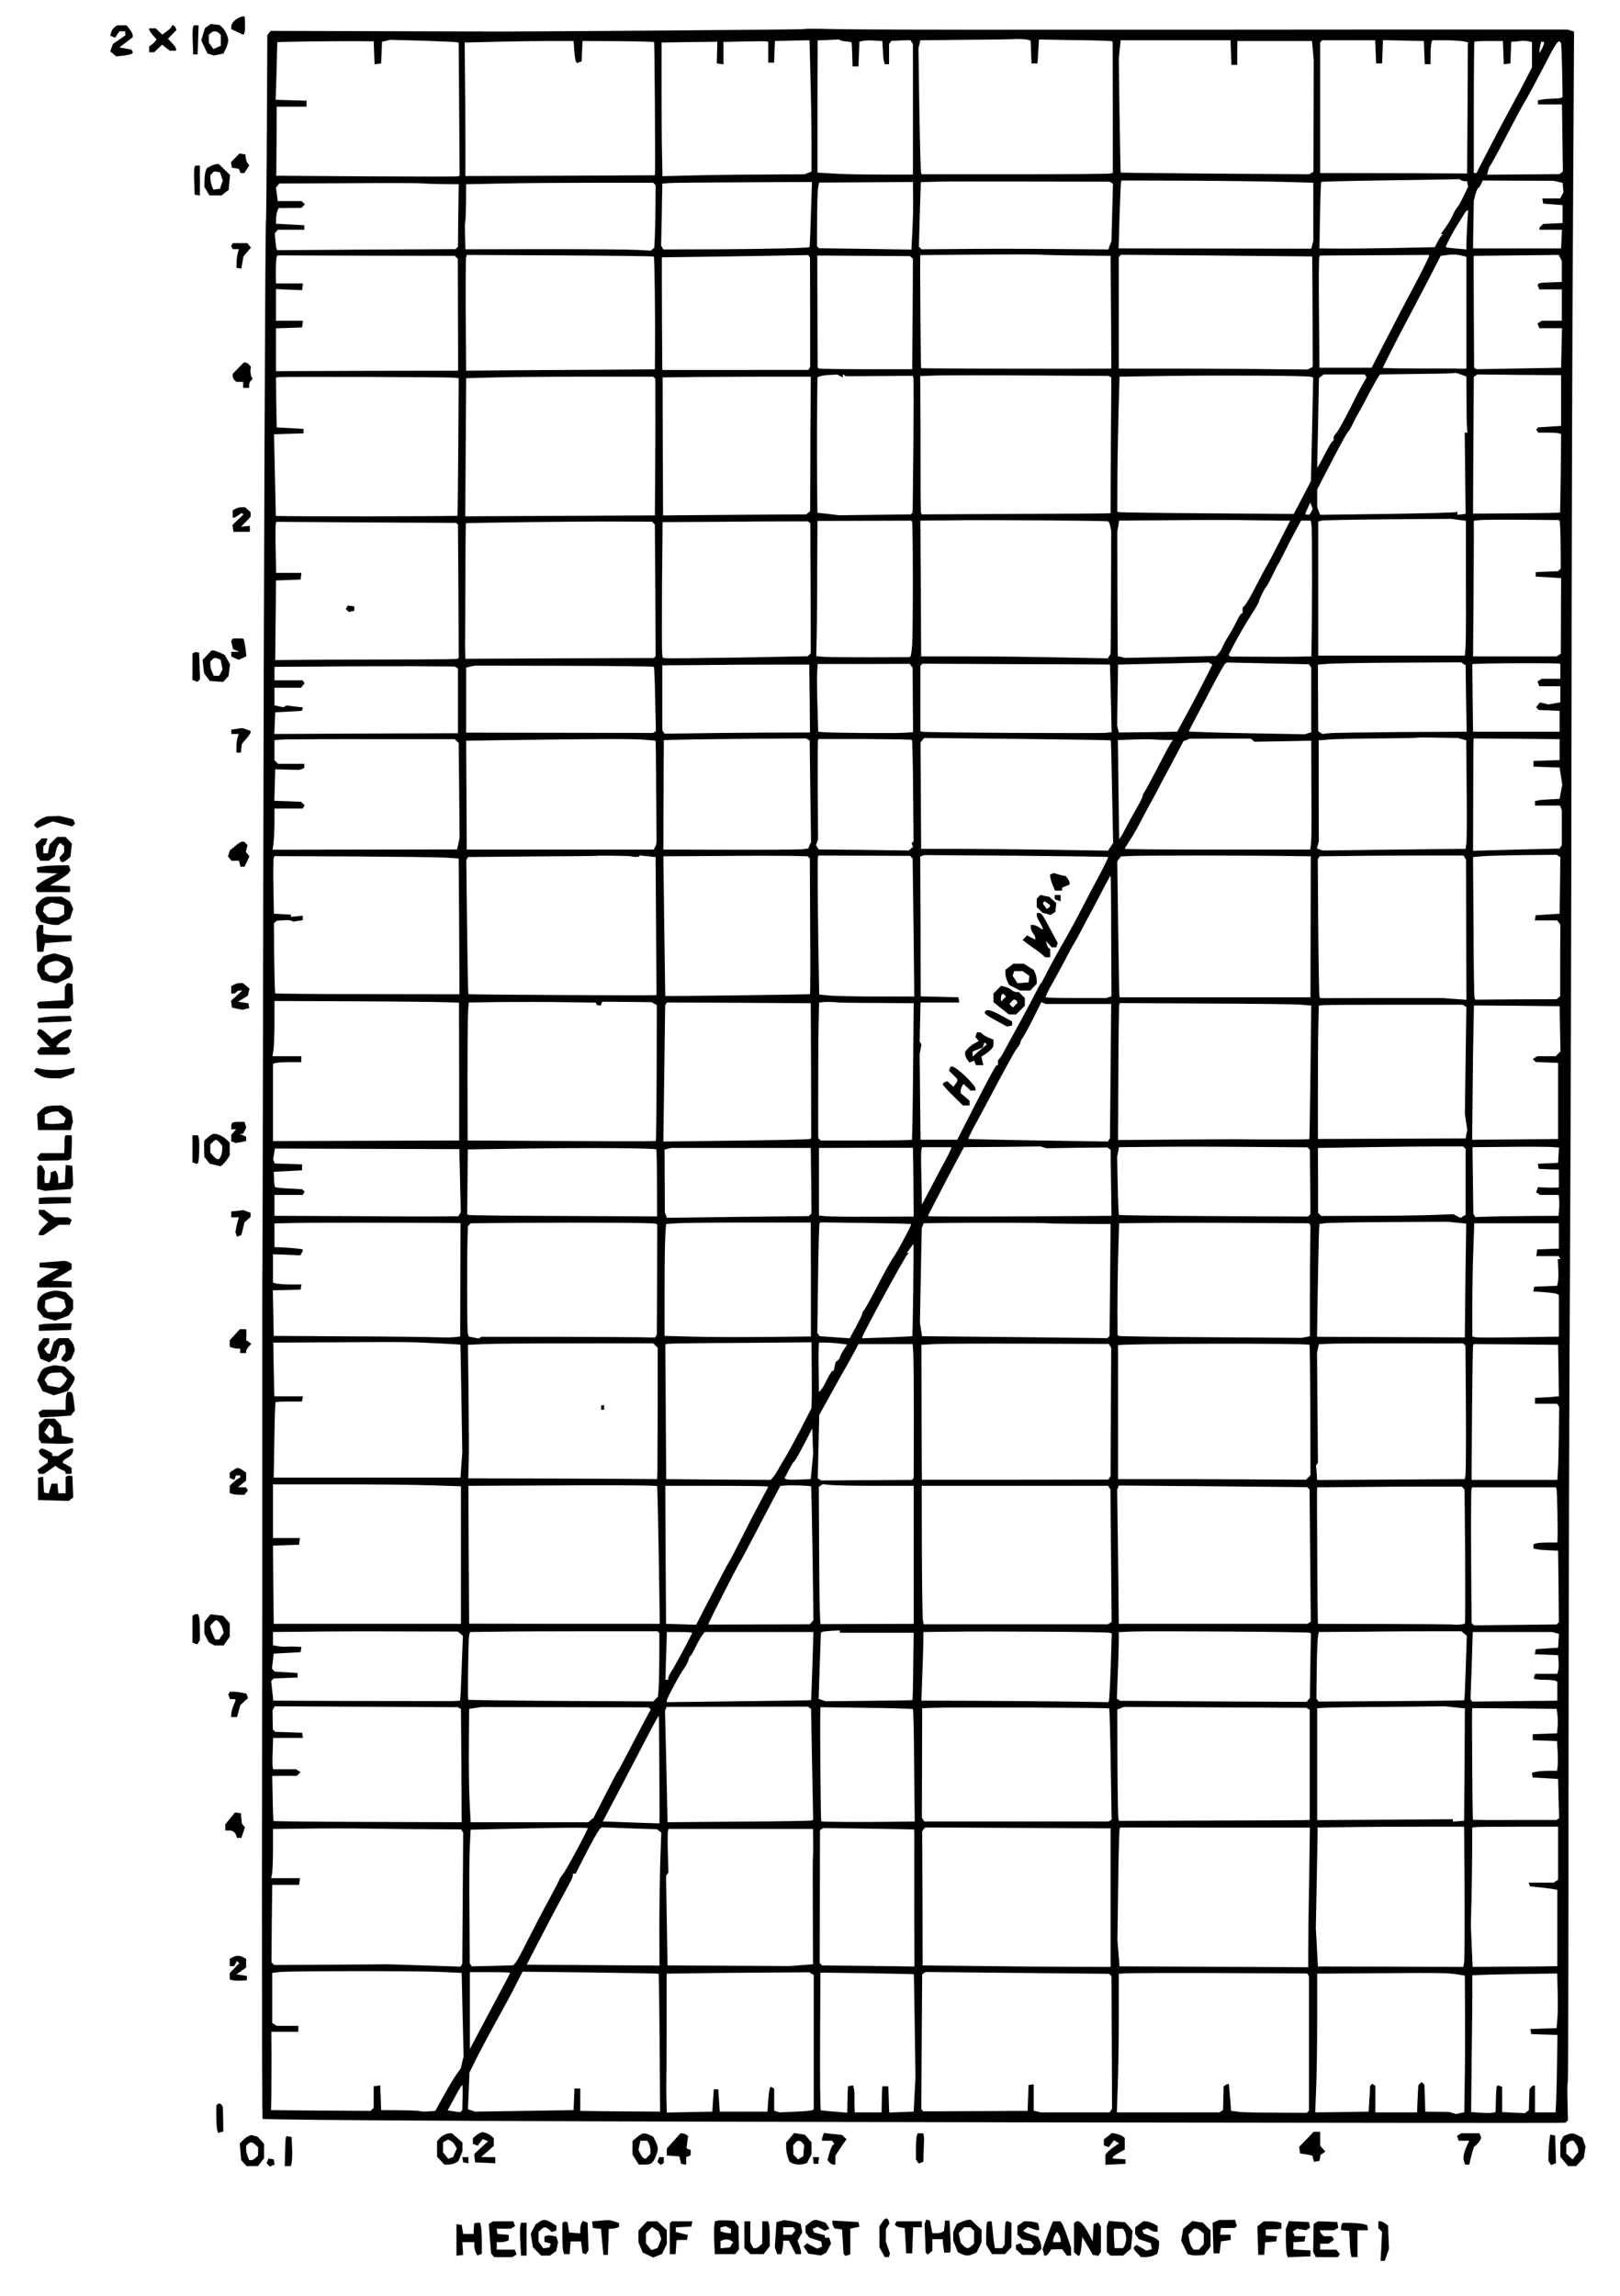 <svg version="1.0" xmlns="http://www.w3.org/2000/svg" viewBox="0 0 1086 1539"><path d="M159.5 12.2c-2.6 1.4-4.5 3.8-4.5 5.7v1.6l4 1.9 4 1.9.5-.5c.7-.7.9-4 .7-8.6L164 11h-1.2c-.7 0-2.2.6-3.3 1.2zm-20.2 5.3-1.9 1.4-1.3 4.1-1.2 4.1 2.1 4.4 2.1 4.4 2.1.6 2 .7 3.3-.6 3.3-.7 1.6-3.3c.9-1.9 1.6-4.4 1.6-5.6 0-2.5-2.3-7.2-4.4-9l-1.6-1.3-2.8-.3-2.9-.3-2 1.4zm7.5 4.7 1.2 1.2v7.3l-2.5 1.1-2.4 1.1-1.6-2.2-1.5-2.1v-5.2l1.2-1.2c.7-.7 1.9-1.2 2.8-1.2.9 0 2.1.5 2.8 1.2zm-70-4c-.9.7-1.9 2.3-2.3 3.6l-.6 2.2 1.6.6 1.6.7 1.5-2.2 1.5-2.1H84v2.7l-4.1 2.9-4.1 2.8-1 2.5-.9 2.6 2 1.6 2 1.7 4.8-.5c2.6-.3 5.2-.9 5.7-1.3l.8-.8-.6-1-.6-1-4-.7-4-.7 4.5-3.4 4.5-3.5v-1.3c0-.7-.9-2.5-2.1-4l-2-2.6h-6.5l-1.6 1.2zm38.2-.4c0 .5-1.4 1.9-3.1 3.1l-3.1 2.3-2.2-2.1-2.2-2.1H100v.8c0 .5 1.1 2.2 2.4 3.7l2.5 2.9-.6 1c-.4.6-1.5 1.7-2.5 2.4l-1.8 1.3V35h3.4l2.6-2.5 2.7-2.6 2.5 2.1 2.6 2h4.2v-1.2c0-.7-1.2-2.5-2.7-4l-2.7-2.8 2.8-2.9 2.9-3-.6-1.5c-.7-1.7-2.7-2.2-2.7-.8zm14.4.5c-.3.8-.4 5.2-.2 9.8l.3 8.4h3l.3-9.8.3-9.7h-3.2l-.5 1.3zm409.5 1.2c-.4.4-208.4 1.9-215.1 1.6-1-.1-2.8-.1-4 0-1.3 0-32.9-.1-70.3-.2l-68-.2-1.2 1.4-1.1 1.4-.3 62c-.2 34.1-.4 62.3-.6 62.7-.5 1.1-1.5 242.6-1.9 481.3-.2 116.6-.4 214.9-.5 218.5-.1 3.6-.1 34.6-.1 69v146.5c0 28.6-.1 120.5-.2 204.2 0 83.7.1 152.3.4 152.6 1.1 1 206.7 1.9 525.5 2.4 184.8.3 338.7.4 342 .3l6-.1.8-.8.8-.8-.3-12.7c-.2-6.9-.1-12.6.2-12.6.3 0 .5-93.5.5-207.8.1-114.2.5-269.1 1-344.2.4-75.1.9-233.9 1-353 .1-119.1.5-273.5 1-343.1l.7-126.7-2.2-.7-2.2-.7H935.7c-63.4.1-169.6.1-236.2.1-66.5.1-129.8-.1-140.6-.4-10.7-.3-19.8-.3-20 0zm28.5 8.3c1.6.1 3.1.4 3.4.6.2.2.4 4 .5 8.3l.2 7.8h4l.3-8.2.3-8.3 2.2-.6c1.3-.3 4.8-.4 7.8-.2l5.4.3.3 5.5c.1 3 .4 6.5.7 7.7l.5 2.3h3V29.5l.8-1 .7-1.1 6.4-.3 6.4-.2.8 1.3.9 1.3V117h-22.2c-12.3 0-26.7-.3-32-.7l-9.8-.6V71.4l.1-44.3 7.2-.3 7.2-.3 1 .6c.6.3 2.3.6 3.9.7zm121.3-1.2 2.2.6.3 7.7.3 7.6h4l.5-8 .5-8 24 .4c13.2.1 24.3.5 24.7.7l.7.5.1 43.9v43.9l-1.7.4c-1 .3-29.8.5-64 .5H618l-.5-.8c-.3-.5-.8-19.5-1.2-42.3l-.6-41.5.7-2.6.6-2.6 29.3-.3c16-.1 31.7-.3 34.7-.5 3-.1 6.5.1 7.7.4zm-437.9 8.8.3 7.7 2.2-.3 2.2-.3.3-7.2.3-7.3 2.6-.6 2.6-.7 22.4.6c12.4.4 22.8.9 23.1 1.1l.7.4.3 44.5.3 44.5-1.3.4c-.7.2-28.4.2-61.4 0l-60.2-.4.2-23.2.1-23.1h20v-4l-10.3-.3-10.4-.3.6-19.2c.2-10.6.5-19.3.5-19.4.1-.3 39.5-.8 53.6-.7l11 .1.3 7.7zM385 34.2c.3 3.6.8 7 1.2 7.3l.7.7 1.5-.5 1.5-.6.3-6.8.3-6.8 23.8.1c13.1.1 24 .4 24.2.6.3.3.8 75.8.6 86.3l-.1 3-63.5.3-63.5.2V96.3c0-12-.1-32.2-.3-44.8l-.2-23 21-.5c11.6-.3 28-.5 36.5-.5h15.5l.5 6.7zm130 .9V42h3.9l.3-7.3.3-7.2 11.6-.3 11.6-.2.6 24.7c.4 13.7.7 33.5.7 44.1V115l-2.3.9-2.4.9-27.4.2c-15.1 0-36.5.3-47.6.6l-20.2.5-.3-15.8c-.2-8.7-.3-28.9-.3-44.8v-29l18.7-.3 18.7-.2-.2 7.2-.2 7.3 2.3.3 2.2.3v-15l14.3-.3c7.8-.2 14.5-.2 15 0l.7.3v7zm310.2.1.3 8.3h3.9v-8l.1-8h50l.6 6.5.6 6.5-.1 37.3-.1 37.3-1.4.9-1.5.8-63-.4c-34.6-.3-63.1-.6-63.3-.7-.1-.2-.5-17.4-.8-38.3l-.5-37.9.6-6.3.7-6.2h73.6l.3 8.2zm97-.5.3 7.8h4l.3-7.8.3-7.8 13.7.3 13.7.3.3 7.7.3 7.8h3.9v-6.4c0-3.5.3-7.1.6-8l.6-1.6h8.2c4.4 0 9.8.3 11.9.6l3.7.7-.2 44-.3 44-39-.2c-21.4 0-43.6-.1-49.2-.1H885V28.3l.7-.6.6-.7h35.6l.3 7.7zm85.6.6.3 7.8 2.2-.3 2.2-.3.3-7.3.3-7.2 1.7-.1c.9 0 2.8-.2 4.2-.4 1.4-.2 3.7-.1 5.3.1l2.7.6v17l-4.2 8.1c-2.3 4.5-6 11.6-8.3 15.7-4.7 8.4-15.4 28.8-21 39.7l-3.7 7.3H988V72.2c0-24.1.2-44.1.4-44.3.3-.2 4.7-.4 9.8-.4h9.3l.3 7.8zm27.2-6.1c-.1.7-.7 2.4-1.5 3.8l-1.4 2.5-.1-1.5c0-.8.3-2.5.6-3.8l.6-2.2h1.8v1.2zm11.4-.4c.3.5.6 8.8.8 18.4l.3 17.7-.6.5c-.3.4-2.8.7-5.5.7-2.7.1-6.1.3-7.6.6l-2.8.5V70h16l.1.7c0 .5.2 10.6.3 22.6l.3 21.7-1.1.8-1.1.9-24.3.2-24.3.2.7-2.8c.4-1.5 1-3 1.4-3.3.4-.3 3.5-5.9 7-12.5 9.3-17.9 15.2-28.9 16-30 1-1.4 7.3-13 14.3-26.5 7.3-14.1 8.5-15.7 10.1-13.2zm-67 92c.6.3 1.8.7 2.6.7h1.5l.3 1.8.4 1.8-3 6.2c-1.6 3.4-3.5 6.9-4.3 7.7-.8.8-2.1 3.1-2.9 5-.8 1.9-2.9 5.6-4.8 8.2l-3.4 4.8h1.7l-1 .8c-.5.4-1.8 2.3-2.8 4.3l-1.9 3.6-30.1.6c-16.6.3-34 .4-38.7.3l-8.5-.1.4-22c.2-12.1.6-22.2.8-22.5.3-.3 17-.7 37.1-1 20.2-.3 40.9-.6 46.1-.7l9.4-.2 1.1.7zM745 122.5l1.1.7-.5 19.2-.5 19.2-1.1 2.8-1 2.8-36.8-.3c-20.2-.2-48.4-.2-62.6 0l-25.9.2-.9-.9-.8-.8.6-21.7.7-21.6 10.6-.3c5.8-.2 34.3-.2 63.3-.1l52.7.1 1.1.7zm114.5-.6 20.9.6v39l-.7 2.6-.7 2.6-64.5-.1-64.6-.1.6-21.5c.4-11.8.8-22.1 1-22.8l.4-1.2 43.3.1c23.8.1 52.7.5 64.3.8zm185 0 3 .6.3 3.2.3 3.2-1.1 2.1-1.1 2h-12l.3 1.7.3 1.8 6.5.5 6.5.5v12l-6.5.3-6.4.3-1.3 1.1c-.7.6-1.3 1.4-1.3 1.9v.9h15.1l-.3 6.2-.3 6.3h-59l.2-16 .3-16 1.1-4.3c.7-2.3 1.5-4.2 1.9-4.2.4 0 1.2-1.1 1.8-2.5l1.2-2.5 23.7.1 23.8.1 3 .7zm-748.1 1.5 11.1.1-.3 21-.2 20.9-.8.8-.8.8-59.7.3-59.8.4-.4-.7c-.3-.4-.6-2.9-.9-5.6l-.4-4.9 1-1.3 1-1.2H204v-3l-1.7-.1c-1-.1-3.4-.2-5.3-.3-1.9-.1-5.4-.3-7.7-.4l-4.3-.2.1-3.3c0-1.7.4-4.1.8-5.2l.8-2 7.7-.1 7.7-.1 1.2-1.2 1.1-1.1-1.1-1.1-1.1-1.1h-16l-.6-4.5-.6-4.6 1.1-1.3 1.1-1.4 46.7-.2c25.6-.2 47.7-.1 49 .1 1.3.2 7.4.4 13.5.5zm142.3-.1.8.9-.1 13.1c0 7.3-.2 16.7-.4 21l-.4 7.7-1.1 1-1.2 1-9.4-.5c-5.2-.3-33.1-.5-62.1-.5l-52.8.1v-1.3c0-.7-.2-4.8-.3-9.1-.1-4.3-.1-8 .2-8.2.2-.2.4-6 .5-12.7l.1-12.3 24.5-.5c13.5-.3 41.7-.5 62.7-.5h38.1l.9.8zm104.9 20.4c-.3 11.9-.8 21.8-.9 21.9-.7.7-28.6 1.3-61.8 1.5l-36.2.1-.7-1.2-.8-1.3.2-9.6c.2-5.3.3-14.6.4-20.8l.2-11.2 4.8-.4c2.6-.2 25.1-.4 50.1-.5l45.4-.2-.7 21.7zm68.5-12.9c.1 8.6 0 14.8-.6 26.7-.2 3.3-.4 6.8-.4 7.9l-.1 1.9-31-.5-31-.4-.6-.7-.7-.7v-7.7c.1-22 .3-28.6.8-31.6l.6-3.3 31.5-.2 31.4-.2.1 8.8zm371.5 19.4c-.3 5.1-.5 11-.6 13.1v3.9l-6.6-.6c-3.7-.3-6.8-.7-7.1-.9-.4-.5 4.5-10 8.2-15.7 1.2-1.9 2.9-4.7 3.9-6.3.9-1.5 1.9-2.7 2.2-2.7h.6l-.6 9.2zM723 171.3l21.5.2.3 37.7.2 37.8-3.7.1c-12.9.2-123.5 0-123.8-.3-.3-.3-.8-70.5-.6-74.5l.1-1.3 37.8-.3c20.7-.2 39.7-.2 42.2 0s14.2.5 26 .6zm258.3.4 1.7.4V247l-1.7.2c-1 0-2.5 0-3.3-.1-.8-.1-12.6-.1-26.2-.1-13.7 0-24.8-.2-24.8-.4 0-.6 14.3-28.4 18-35.1 1.5-2.8 6.8-12.9 11.8-22.5l9-17.5 4.4-.6c4.1-.5 7.1-.3 11.1.8zm-675.4.8 1 1 .1 36c.1 19.8.1 36.7.1 37.5l-.1 1.5-61 .1-61 .2v-28.7l8.8-.3 8.7-.3.3-2.3.3-2.2H185v-21.2l8.8.4 8.7.3.3-2.3.3-2.2H185l-.1-4.8c-.1-6.2.2-12.5.7-13.3l.4-.7 59.4.2 59.5.1 1 1zm132.4-.5c.5.5 1 40.4.8 64.6l-.1 11-42.7.3c-23.6.1-52 .3-63.3.4l-20.5.2-.3-37.5c-.1-20.6 0-38.1.3-38.8l.5-1.3 62.4.3c34.3.2 62.7.5 62.9.8zm104.1-.1.6.9.1 36.6V246l-.6 1-.6 1H444l-.2-31.3c-.1-17.1-.1-34.1-.1-37.7v-6.5l36.9-.5c20.3-.3 42.4-.6 49.1-.8l12.2-.2.5.9zm68.6.7 1 1-.2 37-.3 36.9h-30.8c-17 0-31.3-.2-31.7-.5l-.9-.6-.1-36.9c-.1-20.4-.1-37.3-.1-37.6l.1-.6 31 .2 31.1.2.9.9zm268.6-.7c.1.1.2 16.7.3 37.1l.1 36.9-1.7.9-1.8.9-22.5-.2c-12.4-.2-40.8-.3-63.2-.4H750v-74.8l.8-.8.7-.7 64 .5c35.2.3 64.1.6 64.1.6zm78.4-.4c0 .8-5.3 11.4-9.9 20-3.5 6.4-18.5 35.2-24.8 47.5l-3.8 7.5h-35l-.3-36.4c-.2-20-.1-37 .2-37.6l.4-1.2 36.6-.2 36.6-.2v.6zm87.9 1.4 1.1 2V189l-2.7.1c-10.1.3-12.3.5-12.9 1.1l-.6.7.5 1.6.6 1.5h15.1v21h-13.5l-1.4.9-1.4.9.6 1.6.6 1.6h15.2l-.3 13.2-.3 13.3-28.3.5-28.4.5-.8-.5-.8-.5-.2-35.5c-.1-19.5-.1-36.4-.1-37.5l.1-2 28.4-.3 28.5-.3 1 2zm-66.2 78.3 3.3 1.2.1 15.1c0 8.2.1 16.7.3 18.7l.3 3.8h-1.8l.3 27.2.3 27.3-2.7.3-2.8.3v-2.2l-.7.4c-.5.3-21.2.8-46 1.2l-45.3.6-1-2.6-1-2.6v-11.8l6.1-11.8c9.4-18.2 14.1-26.8 15-27.3.4-.3 1.8-2.8 3.1-5.5 1.3-2.8 3.1-6.1 4-7.5.8-1.4 3.9-7 6.7-12.5 2.9-5.4 5.7-10.5 6.3-11.2l1-1.3 22.2-.3c12.1-.1 23.6-.3 25.5-.5l3.5-.2 3.3 1.2zm-416.5.9 1.8 1v-2.2l1 .6 1.1.7 22.4-.1 22.3-.2.5 1.3c.2.7.2 21.3 0 45.8l-.5 44.5-.6.7-.7.6-24 .3-24 .3-7.2-.9-7.3-.8-.1-6.1c-.2-11.3-.3-51-.1-67.9l.2-16.8 1.9-.7c1.1-.4 4.1-.8 6.7-.9l4.8-.2 1.8 1zm180.9.4.9.6-.3 45.5-.2 45.4-2 .1c-1.1.1-29.6.3-63.2.4l-61.3.3-.5-.8c-.3-.4-.4-13.1-.4-28.1 0-15.1 0-35.6-.1-45.6l-.1-18.2 10.8-.4c5.9-.1 34.3-.2 63.1 0l52.3.3 1 .5zm134.8.1 1.4.4-.7 34.7-.8 34.7-5.7 11.1-5.8 11-58.4-.4c-32.1-.2-58.7-.6-59.1-.8l-.8-.4.1-24.7c.1-13.6.5-33.9.8-45.2l.6-20.5 32.5-.5c35-.5 93.6-.2 95.9.6zm36.6-.6.6 1-1.9 3.3c-1.1 1.7-5.2 9.5-9 17.2-3.9 7.7-8 15.1-9.1 16.4-1.9 2.2-2.3 3-2 4.7 0 .4-.4 1-.9 1.3-.6.3-2.6 3.7-4.6 7.6-1.9 3.8-4 7.7-4.6 8.5l-1 1.5.6-30 .6-30 1.6-1.3 1.6-1.2h27.5l.6 1zm131 16.5v17l-7.7.5-7.6.5-.7.7-.7.7.7 1 .6 1.1h6.4c3.5 0 6.9.2 7.7.5l1.3.5-.2 26.2c-.2 14.4-.4 26.2-.5 26.4-.2.1-13.4.4-29.3.5l-29 .2.2-45.8.3-45.9 1.2-.8 1.3-.8 28 .3 28 .2v17zm-742-15.3 3 .3-.3 46c-.2 25.3-.4 46.1-.5 46.2-.6.5-121.6.6-121.8.1 0-.2-.3-12.5-.6-27.5l-.6-27.2 9.9-.3 9.9-.3v-3l-9-.5-9-.5-.3-16.7-.2-16.6 1.7-.4c2.2-.4 113.6-.1 117.8.4zm134.1 0 .7.7v16.8c.1 9.3 0 29.8-.1 45.8l-.2 29-63.6.3-63.5.3.3-46.3.3-46.3 19-.5c10.5-.3 38.7-.5 62.7-.5h43.6l.8.7zm104.8 18.3c-.1 10.4-.2 30.7-.2 45.1l-.1 26.1-1.3 1-1.3 1.1-48 .3-48 .4-.2-46.3-.1-46.2 23.6-.3c13.1-.1 35.4-.2 49.7-.2h26l-.1 19zM879 343.1l-1.1 1.9h-1.4c-1.9 0-1.9-.2.2-4.5l1.7-3.6.8 2.1.8 2.1-1 2zm-136 6.4c.4.3 1 1.8 1.3 3.5l.6 3-.1 36.7c0 20.3-.2 38.8-.2 41.3l-.2 4.5-.9 1.4-.8 1.4-32.1-.6c-17.7-.4-45.8-.7-62.6-.7h-30.5l-.2-45.5-.3-45.5 19.8-.2c25.6-.4 105.3.2 106.2.7zm116.2-.5h5.7l-7.5 14.7c-4.1 8.1-7.9 15.2-8.3 15.8-.4.5-3.5 6.2-6.7 12.5s-6.7 12.4-7.6 13.4l-1.8 2v3.5l-1 .6c-.6.4-2 2.8-3.2 5.3-1.2 2.6-3.6 6.9-5.4 9.7-1.7 2.7-3.4 5.9-3.8 7-.4 1.1-1.5 3-2.4 4.1l-1.8 2.1-30.7.7-30.7.6-2.3-.6-2.4-.5-.2-41.7-.1-41.7.6-3.7.6-3.8 35.6-.3c19.7-.2 42.9-.2 51.7 0 8.8.1 18.6.3 21.7.3zm118.6-.5 4.9.6v43.4c.1 33.5 0 40.3-.6 45.7l-.1 1.3h-98.3v-89.9l2.2-.6c1.2-.3 21.3-.7 44.6-.9l42.4-.3 4.9.7zm67.7.7c.3.3.6 7.6.7 16.2l.1 15.7-.9.9-.9.9-7.5.3-7.5.3v3l8.5.5 8.5.5-.1 25.3-.1 25.4-1.4.9-1.4.9h-56l.3-39.3c.1-21.5.3-42 .2-45.4v-6.2l3.3-.4c1.7-.3 14.6-.4 28.4-.3l25.3.2.5.6zM438 350.6l1 1 .3 44.1.2 44.1-.6.7-.7.6-63.1.2-63.1.3-.1-3.6c-.1-1.9-.2-5.8-.1-8.5 0-2.8.1-21.5.2-41.8 0-20.2.2-36.8.3-36.9.4-.4 74.6-1.3 100-1.2l24.8.1.9.9zm104.5-.4.7.7.2 43.5.1 43.5-1 1-1 1-47 .9c-25.9.4-47.7.6-48.6.4l-1.7-.4-.3-2.6c-.2-1.5-.2-21.9-.1-45.4l.4-42.8 35.1-.2c19.4-.2 41.3-.3 48.9-.3h13.6l.7.7zm68.9-.3c.7 1 .7 72.3.1 82-.3 4.1-.8 7.7-1.1 8l-.6.6-26.1.1c-14.4 0-28.5-.1-31.4-.3l-5.1-.5.2-9.1c.2-5.1.4-25.5.4-45.3l.2-36.2 31.5-.1 31.4-.1.5.9zm267.8 2.3c.5 2.7.4 63.8 0 82.5l-.1 5.3-9.8.2c-5.4.1-17.6.1-27.2 0l-17.3-.1-.6-.6-.6-.5 3.3-6.3c3.4-6.7 8.4-15 13.7-23.4 1.9-2.9 3.4-5.7 3.4-6.3 0-1.1 4.1-9.3 5.1-10 .3-.3 2.2-3.7 4-7.5 1.9-3.9 3.6-7.2 3.9-7.5.3-.3 2-3.7 3.9-7.5 1.9-3.9 5.2-10.3 7.4-14.3l3.9-7.2h6.5l.5 3.2zm-572.8-1.1.6.6.3 44.6.2 44.5-.5.6c-.6.5-2.5.6-50 .7-18.4 0-42.3.1-53 .2l-19.5.2.1-12c.1-6.6.2-18.6.3-26.7l.1-14.7 8.3-.3 8.2-.3.3-2.3.3-2.2h-17l-.3-15.4c-.2-8.4-.1-16.1 0-17l.4-1.8 60.3.4 60.3.3.6.6zm505.1 93.7 1.2.7-2.7 5.5c-6.2 12.2-9.2 18-14.9 28.5l-6 11-19.5.3-19.6.2-.5-2.2-.6-2.3.3-20.5.3-20.5 22-.5c12.1-.3 25.8-.6 30.4-.7l8.4-.2 1.2.7zm66.7 1.6.8 1.1v43.4l-2.1.6-2.1.7-38.9-.7c-21.4-.4-38.9-1-38.9-1.2 0-.3 2.1-4.4 4.6-9.1 2.6-4.8 7.8-14.8 11.7-22.2 3.9-7.4 7.5-13.8 8.1-14.2l1.1-.7 27.5.6 27.5.6.7 1.1zM981 445l1.5.9.3 22.3.4 22.3-43.9.2c-24.1.2-45.8.5-48.3.8l-4.5.5-1.4-.9-1.4-.9-.1-22.4-.1-22.3 6.5-.5c3.6-.3 25.2-.7 48-.8l41.5-.2 1.5 1zm63.8-.2 1.2.2v10h-12.5l-1.4.9-1.4.9.6 1.6.6 1.6h14.1v10.8l-4 .7-4 .7-2.8-.7-2.9-.6-1.3 1.6-1.3 1.6.9.9.9.9 7 .3 7 .3v14h-58l-.3-22.7-.2-22.7 9.7-.3c10.4-.3 46-.3 48.1 0zm-502 23.4.2 22.8-32.7.1c-18.1.1-40 .3-48.8.5l-16 .2-.7-1.1-.8-1.2V446l25.8-.2c14.1-.2 36.3-.3 49.2-.3h23.5l.3 22.7zm68-21.9 1 1.2.1 21.7.2 21.6-6.3.4c-6.8.4-48 .1-53.8-.4l-3.5-.3-.5-17.5c-.3-9.6-.4-19.8-.2-22.7l.3-5.2h30.8l30.9-.1 1 1.3zm133.3-.8s.3 10.2.6 22.6l.5 22.7-3.6.4c-4.8.5-121.7-.1-123.3-.7l-1.3-.4v-43.8l.7-.7.7-.7 62.8.3c34.5.1 62.8.2 62.9.3zm-438.2 2 1.1.6v43.4l-61.5.2-61.6.3.3-7.3.3-7.2 8.9-.5 8.9-.5.4-1.1.4-1.2-5.5-.6-5.6-.7-1 .6-1 .6-3-.6-3-.7V461h17.8l1.2-1.5 1.2-1.4-.7-1.1-.6-1H184v-9l34.3-.2c18.8-.2 46-.2 60.4-.2l26.2.2 1 .7zm132.4-.5c.3.3.7 10.1.9 21.8l.5 21.3-1 .6-.9.6-62.7-.1-62.6-.1v-43.6l3-.7 3-.6 59.7.1c32.8.1 59.8.4 60.1.7zm541.9 48.5 2.7.7.3 32.7c.2 17.9.1 34.3-.2 36.3l-.5 3.8-47.8.5-47.8.6-2-.6-2.1-.7.7-2.5.6-2.5-.1-33.8v-33.7l7.2-.6c4-.3 18.8-.6 32.8-.7 14-.1 25.6-.3 25.8-.5.2-.1 6.5-.2 14 0l13.7.2 2.7.8zm-674 1.3 1.3 1.3.3 31.7.3 31.7-.8 3.9-.9 4-61.8.1-61.8.1.6-5c.3-2.8.6-9 .6-13.9V542h18.9l.7-1.1.6-1.1-1.1-1.1-1.2-1.2-9-.4-9-.3.3-10.6.3-10.5 8 .2 8 .2 1.8-.6 1.7-.7V512h-17.6l-1.2-1.2-1.2-1.2v-13.5l6.8-.4c3.7-.1 30.9-.3 60.4-.2h53.7l1.3 1.3zm126.3-.9 7 .6.2 10c.1 9.9.4 56.3.4 57.7-.2 1.8-.3 2.4-1.1 3.8l-.8 1.5H312.9l-.2-36.5-.2-36.5 36-.5c52.3-.7 76.1-.8 84-.1zm109.1-.2 1.2.8.4 34 .5 34-1 2.1-.9 2.2-4.2.5c-2.2.2-24.1.4-48.5.3l-44.4-.1.1-32c.1-17.6.1-34.1.2-36.7v-4.7l13.3-.3c7.2-.2 28.7-.4 47.7-.6l34.5-.2 1.1.7zm69.7.3c.3.3.7 15.7.8 34.2l.3 33.7-.6.7-.7.6.5 1.2.5 1.3-1.5 1.2-1.4 1.2-30.2-.4-30.2-.3-.9-1.5-.9-1.4.7-2 .7-2-.2-32.9c-.1-18 0-33.1.2-33.5l.5-.7h31c17 .1 31.2.3 31.4.6zm133.3.3c.2.1.6 15.7.9 34.5l.7 34.3-1.7 2.5-1.7 2.6-39.6-.6c-21.9-.3-50-.6-62.7-.6h-23l-.2-35.7-.2-35.7 1.2-1.4 1.2-1.5 62.4.6c34.3.4 62.5.8 62.7 1zm36.2-.3h5.4l-2 3.2c-1.1 1.8-5.2 9.6-9.2 17.3-4 7.7-7.7 14.4-8.1 14.9-.5.6-.9 1.5-.9 2.2 0 .7-1.9 4.5-4.3 8.6-2.3 4-5.8 10.4-7.7 14.1-1.9 3.7-3.6 6.4-3.7 6-.1-.4-.3-15.5-.5-33.5l-.4-32.7 11-.4c6.1-.2 12-.2 13.1 0 1.1.1 4.4.3 7.3.3zm58.9.1 1.3 1.1 19-.3 19-.4.1 31.5c.2 30.6.1 35.3-.5 39.5l-.3 2h-62.1c-34.2 0-62.2-.2-62.2-.5s1.5-2.8 3.3-5.5c1.9-2.8 4.7-7.7 6.4-11 1.7-3.3 5-9.4 7.2-13.5 2.3-4.1 4.9-8.9 5.7-10.5.8-1.7 2.9-5.7 4.7-9 1.8-3.3 5.3-9.8 7.7-14.4l4.4-8.3 2.1-.8 2-.8 20.4-.1h20.5l1.3 1zm205.8 6.4v7l-8.7.3-8.8.3v3.8l8.8.3 8.7.3.9 5.8.9 5.7-.9 4.8-.9 4.7-6 .3c-3.3.1-7 .4-8.2.7l-2.3.5v3h16.8l.6 1.6.6 1.6v23.3l-.8 1.2-.7 1.1-29 .7-29 .8.1-36.4c0-20 .1-37 .2-37.7l.2-1.2 28.8.2 28.7.3v7zM423 574c1.5.5 5.1.6 5.5.1l.4-.7 5.3.6 5.3.5.3 46.2.3 46.3-1.3.1c-3.3.3-124.3-.3-124.7-.7-.4-.3-.6-14.4-1.2-63.4l-.3-26.5.6-1 .6-1 42.9-.4c23.5-.1 42.9-.3 43-.4.2-.3 22.7 0 23.3.3zm119.1.7.8.8.2 45.2c.2 24.9.1 45.4-.1 45.7-.4.3-96.9 1.5-97 1.2-.1-.1-.3-21.1-.7-46.8l-.6-46.8 36.4-.2c20-.2 41.8-.2 48.3-.1l12 .3.7.7zm68.8-.1.9.9.6 46.2.5 46.3h-24.3c-13.4 0-27.7-.3-31.8-.6l-7.6-.7-.2-9.6c-.6-27.7-1.1-81.4-.7-82.4l.4-1.2 30.7.1 30.7.1.8.9zm131.9-.1c.3.2-2.2 5.3-5.3 11.2-3.2 5.9-8.7 16.4-12.3 23.3-3.5 6.9-8.3 15.6-10.5 19.5-4.5 7.6-11.8 21-14.5 26.5-.9 1.9-2 3.7-2.3 4-.4.3-2 3.2-3.7 6.5-2.4 4.9-11.4 21.5-21.8 40.5-1 1.9-2.2 3.6-2.6 3.8-.5.2-.8 1.2-.8 2.2v1.8l-.9.4c-.9.3-5.9 9.7-18.6 34.5l-7.8 15.3h-24.6l-.3-28.8-.3-28.7.6-3.1.6-3.2-.6-1-.6-1 .3-13.1.3-13.1h26l-.3-1.8-.3-1.7-12.7-.3-12.6-.3-.1-46.8-.2-46.9 1.3-.5 1.3-.5 61.5.4c33.8.3 61.6.7 61.8.9zm118.8-.7 17.1.2-.1 47.2-.1 47.3H750.7l-.3-1c-.1-.6-.5-21-.8-45.6l-.6-44.5 1.2-1.7 1.3-1.6 6.5-.3c7.8-.4 79.6-.4 103.6 0zm120.4 1.1.8 1.5.1 46.9.1 46.9-8.2-.6-8.3-.6h-40.8l-40.7.1-.5-1.3c-.2-.7-.6-21.7-.8-46.5l-.3-45.3.6-1 .6-1 19.4-.2c10.7-.2 32.5-.3 48.3-.3h28.8l.9 1.4zm62.8-1.1 1.2.8-.2 19-.3 18.9-8 .5-8 .5-.3 1.7-.3 1.8h14.9l1.1 1.3 1.1 1.4-.1 24v24.1l-1.2 1-1.2 1-27.3.1-27.2.2-.5-1.3c-.3-.7-.6-22.2-.7-47.8l-.3-46.5 7-.6c3.9-.3 16.5-.6 28-.7l21-.2 1.3.8zM299 574.9l8.5.6.3 45.5.2 45.5-61.5-.1c-33.8 0-61.7-.3-62-.5-.2-.3-.5-10.9-.7-23.7l-.2-23.2.9-.9 1-.9 4.5-.3c2.5-.2 5 0 5.5.3l1 .6 3.3-.5 3.2-.5v-3l-4 .4-4 .4v-1.5l-5.7-.3-5.7-.3-.3-18c-.2-9.9-.1-18.6.2-19.3l.5-1.3 53.2.2c29.3.2 57.1.5 61.8.8zm445.9 52.5.2 40.4-1.6.6-1.7.6h-20.4c-11.2 0-20.4-.2-20.4-.5 0-.9 2.5-6.1 4.6-9.5 1.1-1.9 4.7-8.5 7.9-14.5 3.1-6.1 6.1-11.5 6.5-12 .4-.6 2.8-4.8 5.2-9.5 2.5-4.7 5.8-11 7.5-14 1.6-3 4.9-9.2 7.2-13.8 2.4-4.5 4.5-8.2 4.6-8.2.2 0 .4 18.2.4 40.4zm-447.8 44.4 10.6.3.1 46.2v46.2l-62.4.2-62.4.2v-51.7l1.6-.6c.9-.3 5.1-.6 9.5-.6h7.9v-4h-19.3l.7-4.6c.3-2.6.6-10.9.6-18.6V671l51.3.2c28.1.1 56 .4 61.8.6zm102.7 1.3c.2.5 1 .9 1.7.9h1.3l.4-1.2.5-1.3 16.5.1 16.6.2 1.8 1 1.7 1-.1 45.3c-.1 24.9-.4 45.4-.5 45.6-.5.4-8.1.4-74.2.1l-52-.3-.1-41c0-22.6.2-43.4.4-46.2l.5-5.3 22.1-.3c12.1-.1 31.3-.1 42.6.1l20.5.3.3 1zm161.7-1.1c.6.1 12.3.3 26 .3l25 .2-.4 45.5c-.2 25-.6 45.7-.8 46-.3.3-14.1.5-30.8.5h-30.3l-.9-.8-.8-.9v-32.1c0-17.7.1-38.1.3-45.4l.3-13.2 2.2-.3c2.2-.3 8.3-.2 10.2.2zm-17.8 45.8.1 45.2-.8.5c-.5.3-22.8.8-49.6 1.1l-48.7.6.6-45.6.6-45.7.6-1 .6-.9 48.2.2 48.2.3.2 45.3zM723 673h21.9l-.4 45-.4 45-.7 1.1-.7 1.1-46.6-.7c-25.6-.4-46.8-.9-47-1-.1-.2 1.6-3.9 3.9-8.2 2.4-4.3 6.7-12.3 9.6-17.8 12.9-24.3 18-33.6 19.7-35.5.9-1.1 1.7-2.5 1.7-3.1 0-.6.8-2.3 1.9-3.7 1-1.5 4.2-7.4 7-13l5.2-10.4 1.5.6 1.6.6H723zm148.5.4c2.8.3 5.6.5 6.2.6h1.3l-.5 44.7c-.3 24.5-.6 44.8-.8 44.9-.2.3-34.8.3-46.7.1-2.5-.1-21.8.1-43 .2l-38.5.3.2-44.7c.1-24.7.4-45.3.6-46l.5-1.1 57.8.3c31.9.1 60.2.5 62.9.7zm110.3.9 1.2.8-.5 35.7-.5 35.7.8 5.5.8 5.5-.6 2.8-.5 2.8-49.5.2-49.5.2v-32c0-17.6.1-37.7.3-44.7l.3-12.7 2.7-.3c1.5-.2 23.2-.3 48.2-.3h45.5l1.3.8zm64 15.4.3 15.1-1.6 1.6-1.6 1.6h-12.4l-1.5 1-1.5.9 1 1 1 1 7.5.3 7.5.3v51l-28.8.3-28.8.2.3-30.2c.1-16.7.4-36.9.6-45.1l.3-14.7 28.7.2 28.7.3.3 15.2zM722 769.4l20.5-.2 1 .8 1 .8.3 22.1.3 22.1-12.3.1c-47.7.4-109.4.5-110 .2l-.7-.4 7.1-13.7c3.8-7.5 9.3-17.9 12-22.9l5-9.3 25.6-.2 25.7-.3 2 .6 2 .6 20.5-.3zm155.3.5.8.8.2 21.6.2 21.5-.8.9-.9.8-63.1-.3c-34.8-.2-63.4-.5-63.6-.8-.2-.2-.6-9.1-.8-19.6l-.4-19.3.6-3.2.6-3.3 21.2-.2c11.7-.2 40.1-.2 63.2 0l42 .3.8.8zm104.4-.6.8.9v44.1l-1.7 1-1.7 1.1-2.3-1.2-2.4-1.3-12.9.5c-7.2.3-27.1.6-44.4.6l-31.4.1-1-1-1.1-1.1v-21.7l-.1-21.8 32-.5c17.6-.3 39.5-.5 48.7-.5h16.6l.9.8zm63.1 5-.3 5.2-6.8.3-6.8.3.3 1.7.3 1.7 2 .1c1.1.1 4.1.2 6.8.3l4.7.1v12l-3.2.1c-1.8.1-5 0-7.1-.1l-3.7-.2-.6 1.7-.7 1.7 1.4.9 1.4.9h12.4l.3 3.2c.2 1.8.1 5-.1 7l-.3 3.8-17.7.1c-9.7.1-22.2.2-27.9.4l-10.2.3-.7-1.1-.6-1.1-.3-22.3-.3-22.3 22.7-.2c12.5-.2 25.5-.1 29 0l6.3.4-.3 5.1zm-604.9-3.8c.3.3.5 10.5.5 22.7l.1 22.2-63-.3c-34.6-.1-63.2-.4-63.6-.7l-.7-.4.2-21.8.2-21.7 40-.6c40.9-.6 85.4-.3 86.3.6zm103.9 20.9.2 22-.9.9-.9.9-47.6.5-47.6.6-.6-1.8-.7-1.8-.1-21.1-.1-21 2.3-.6 2.3-.5h93.4l.3 21.9zm68.4-10.5c.1 6.4.2 16.8.2 23.1l.1 11.5-28 .1c-15.4.1-29.7-.1-31.7-.4l-3.8-.4v-45.3l31.5-.1H612l.2 11.5zm25.1-10.2c-.4 1-2 4.2-3.5 7-1.6 2.9-5.8 10.8-9.3 17.5l-6.5 12.3-.1-8.5c-.1-4.7-.3-12.8-.4-18-.1-5.2 0-10.1.3-10.8l.4-1.2h19.7l-.6 1.7zM308 774.4c.1 2.2.3 11.8.5 21.1l.4 17.1-.9 1.4-.8 1.3-12.4.1c-6.7.1-34.5 0-61.5-.2L184 815v-14h18.9l.7-1.1.6-1.1-.8-.8-.9-.8-8.8-.5c-4.8-.2-9-.7-9.3-1-.3-.3-.6-2.7-.7-5.4l-.2-4.8 9.5-.5 9.5-.5v-4l-9.2-.3-9.1-.3-.6-1.4-.5-1.4.6-3.6.6-3.6 61.8.2 61.9.2v4.1zm-9.9 45.4 10.6.1-.1 38-.1 38-3.5.4c-1.9.3-7.8.3-13 .1-5.2-.2-31.8-.5-59-.6l-49.5-.3-.3-15.3-.3-15.2 1.3-.1c.7 0 4.9-.1 9.3-.2l8-.2.3-1.8.3-1.7h-7.3c-4 0-8.3-.3-9.5-.6l-2.3-.6v-19l9.1.3 9.2.4 1-1.7c.6-.9.9-1.9.6-2.2-.4-.5-9.4-1.3-16.1-1.5l-2.8-.1v-15.9l14.8-.3c12.9-.3 69.4-.2 99.3 0zm141.6.5.9.6-.1 36.9-.2 36.8-.6 1-.6 1-9.8-.2c-5.4-.1-31.6-.2-58.2-.3h-48.5l-.8.6-.9.5-3.4-.6-3.3-.7-.6-2.2c-.5-2.1-.6-44.8-.2-63l.3-8.8.9-.9 1-1 35.4-.3c45.6-.3 87.6 0 88.7.6zm103.9 37.4v38.2l-30 .3c-16.6.2-38.6.1-49.1-.2l-19-.5V866c0-16.2.2-33.1.5-37.5l.5-8 7.5-.5c4.1-.3 26-.5 48.5-.5h41l.1 38.2zm67.2-37.2c.5.5-9.7 19.5-12.4 23.1-1.2 1.6-5.7 9.7-10 18-4.2 8.2-8.3 15.6-9.1 16.5-.7.8-1.3 2-1.3 2.6 0 .5-1.9 4.4-4.2 8.7l-4.2 7.7-10.1-.7-10-.7-.8-1.1-.8-1.1.5-36.2c.2-20 .7-36.7 1-37.1l.5-.8 30.3.4c16.7.2 30.4.6 30.6.7zm91.7-.5c.6.2 10.2.3 21.5.4l20.5.1-.3 37.5-.4 37.5-.7.8-.7.7-62.2-.7-62.1-.6-.7-4.6-.7-4.6.6-31.5.6-31.5.6-1.7.7-1.8 17.1-.2c18.4-.3 64.5-.1 66.2.2zm175.4.6.6.6-.2 14.6c-.1 8.1-.2 24.9-.2 37.3v22.6l-2.8.6-2.8.5-60.8-.4c-33.5-.2-61.3-.6-61.7-.9l-.8-.5-.1-16.3c0-8.9.2-25.8.5-37.4l.6-21.3 20.7-.2c11.3-.2 39.9-.2 63.5 0l43 .2.5.6zm98.8-1 6.2.6-.5 35.2c-.2 19.3-.4 36.4-.4 38.1v3l-48.3-.2c-26.5-.1-48.8-.2-49.5-.2l-1.3-.1.5-32.8c.3-18 .7-35 .8-37.7l.3-5 3.5-.5c1.9-.3 21.3-.7 43-.8l39.5-.2 6.2.6zm68.3 8.9v8.5l-3.7.1c-2.1.1-5.4.2-7.3.3l-3.5.1-.3 2.2-.3 2.3h15l.6 1 .6 1h-1.8l.3 6.2c.2 3.5.1 7.5-.2 9l-.5 2.7-7.7.3-7.7.3-.3 1.6-.3 1.6 7.4.5c4 .3 7.9.8 8.5 1.2l1.2.7V896l-7.7.1c-34.8.6-47 .7-48.5.2l-1.8-.4v-20.7c0-11.4.3-28.5.7-38l.6-17.2h56.7v8.5zm-432.8 36.2c-.2 17-.5 30.9-.6 31-.1.1-7.7.4-16.9.8l-16.7.6v-.6c0-1.7 29-54.8 30.4-55.7l1.1-.8h-1.6l2.1-3c1.2-1.7 2.2-3 2.3-3 .2 0 .1 13.8-.1 30.7zM294 900.5c8 .4 14.6.8 14.6.9.1 0 .4 16.3.7 36.1l.6 36-.6 8.5-.6 8.5H183.5l.4-25c.2-13.8.6-25.2.8-25.5.3-.3 4.4-.5 9.1-.5h8.6l.4-1.8.3-1.7H184l-.1-.8c-.1-.4-.2-8.5-.4-17.9l-.3-17.3 41.7-.2c46.7-.3 48.9-.3 69.1.7zm145.4 1.5 1.5 1.5v39c-.1 21.4-.2 41.2-.2 44l-.2 5-12.5-.1c-6.9-.1-35.4-.2-63.3-.3l-50.8-.1.3-10.8c.2-5.9.1-26-.1-44.7l-.4-34 10.4-.5c5.7-.3 33.7-.5 62.1-.5h51.7l1.5 1.5zm104.7 11.2c.1 7.3.1 17.2.1 22l-.2 8.7-7.6 14.8c-4.3 8.1-8.9 16.6-10.3 18.8-1.4 2.2-3.4 5.6-4.4 7.5-1.1 1.9-2.6 4.3-3.5 5.3l-1.5 1.7-35.1-.2-35-.3-.3-45.2-.3-45.2 1.7-.3c.9-.2 23-.5 49-.6l47.3-.4.1 13.4zm18.6-12.6 5.2.7-2.5 3.8c-1.3 2.1-2.4 4.3-2.4 4.8s-.6 1.4-1.4 2l-1.5 1.2-.6 3-.7 2.9h-.8c-.4 0-2 2.6-3.6 5.7-1.5 3.2-3.4 6.4-4.1 7.1l-1.3 1.3-.1-7.8c-.2-11.4-.2-17.3-.1-21.6l.2-3.7h4.3c2.3 0 6.5.3 9.4.6zm181.4 1.6.8 1.3-.2 43-.2 43-.8 1.2-.7 1.1-62.5.1H618v-2.7c-.1-1.5-.1-21.8-.2-45.2l-.1-42.5 8.4-.5c4.6-.3 32.9-.4 62.8-.3l54.4.2.8 1.3zm133.7-.7c.3.2.5 20 .6 43.9l.1 43.5-1.5 1.5-1.5 1.5-17-.1c-9.3-.1-37.7-.2-63-.3h-46v-89.7c0-1.2 127.1-1.5 128.3-.3zm103.8-.2.8.8.3 42.2c.1 23.2 0 43.3-.3 44.7l-.5 2.5-49.5.3-49.4.3-.1-.8c0-.4-.2-2.6-.3-4.8l-.4-4 .6-1 .7-1-.3-36.8-.3-36.7.6-3 .6-2.9 6.2-.3c3.4-.2 25.2-.3 48.4-.3h42.1l.8.8zm-369.4 4.9c.2 2.9.4 23.2.4 45l-.1 39.6-.6.6-.5.6-30.5.2-30.4.2-1.2-.7-1.1-.7.5-21.3.5-21.2 6.1-11c6.6-12 8-14.5 12.3-22 1.6-2.8 4-7.2 5.4-9.8l2.5-4.7h36.3l.4 5.2zm432.6 12.5.2 17.3-1.7.1c-1 .1-2.7.3-3.8.4-1.1.1-3.9.2-6.2.3l-4.3.2v4h14.9l.7 1.1.6 1.1-.2 19.1c-.2 10.6-.4 20.8-.6 22.7-.1 1.9-.3 4.3-.3 5.2l-.1 1.8h-57.5l.3-44.2c.2-24.4.5-44.9.7-45.6l.4-1.2 28.3.2 28.3.3.3 17.2zM544.3 983l-.8 8.5-7.4.3c-4.1.2-8 .1-8.8-.2l-1.4-.6 2.7-5.2c1.5-2.9 3-5.5 3.5-5.8.9-.6 3.6-5.4 9.1-16l3.3-6.5.3 8.5.3 8.5-.8 8.5zm-254 12.7 18.7.6v92.2H183.5l-.3-26.2-.2-26.2 8.7-.3 8.8-.3.3-2.3.3-2.2H183v-36h44.3c24.3 0 52.6.3 63 .7zm150.2.5c.2.2.7 21.1 1.1 46.3l.7 46h-63.9l-63.9-.1-.3-46.2-.2-46.2 42.2-.2c49.5-.3 83.8-.2 84.3.4zm103.2.2c.2.2.6 20.4 1 45l.6 44.6-1.2 1.4-1.2 1.4-34 .1-33.9.1v-.5c0-1 20.1-40.4 22-43 .4-.6 4.2-7.8 8.5-16 4.3-8.3 10-19.1 12.7-24.2l4.9-9.2 3.2-.3c3.6-.4 16.9.1 17.4.6zm43.3-.4h25.5v92.5l-31.2.1-31.3.1-.2-3.6c-.4-8-.5-14.1-.7-50.5l-.2-37.9 1.3-.9 1.3-.9 5 .5c2.8.3 16.5.6 30.5.6zm-72 .5c0 .2-1.8 3.7-4 7.7s-7.9 14.9-12.6 24.3c-4.7 9.3-8.9 17.4-9.4 18-.7.9-7.3 13.4-17.8 33.8l-4.5 8.8-10.1-.3-10.1-.3-.3-46.3-.2-46.2h34.5c19 0 34.5.2 34.5.5zm228.7.8.7 1.2.4 44.4.4 44.3-1.2.8-1.3.8H619.2l-.5-2.7c-.3-1.4-.6-22.3-.7-46.3l-.1-43.8h125l.8 1.3zm133.4.4.8.8.4 44.3.4 44.3-1.1.7-1.1.7H750l-.1-10c0-5.5-.3-25.7-.5-45l-.5-34.9.6-1.4.5-1.4 63.2.5 63.1.6.8.8zm103.8-.2.9 1 .4 44.7c.1 24.5.1 44.9-.2 45.1-.6.6-6 1-7.5.7-.5-.2-21.2-.3-46-.4l-45-.1-.1-3c-.2-4.7-.6-83.7-.5-86.2l.1-2.3 26.3-.2c14.4-.2 36.2-.3 48.4-.3h22.2l1 1zm62.5.4c.5.8 1 28.6.7 34.3l-.1 1.8h-6.4c-3.5 0-7.1.3-8 .6l-1.6.6v2.8l2.3.5c1.2.3 4.9.6 8.2.7l6 .3.3 23.9.2 24-.7.7-.8.8-27.7.3-27.6.3-.9-.8-.8-.9-.3-44.1c-.1-24.2 0-44.7.2-45.4l.5-1.3h56l.5.9zm-734.8 97.2 1.7 1.4-.8 21.5c-.4 11.8-.9 21.7-1.1 21.9-.2.3-6.2.5-13.2.4-7 0-35-.1-62.3-.1l-49.7-.2-.7-6.6-.7-6.6.9-.9.8-.8 8-.3 8-.3v-3l-7.7-.5-7.7-.5-.9-1-.9-1 .6-5 .6-5 9-.5 9-.5.3-1.8.3-1.7-3.8-.2c-2.1-.1-4.9-.1-6.3 0-1.4.1-4 0-5.7-.3l-3.3-.6v-8.9l21.8-.2c11.9-.2 39.8-.3 61.9-.2l40.2.1 1.7 1.4zm132.8-1 .6.5v14.5c0 7.9-.2 17.5-.4 21.3l-.5 6.9-1.6 1.6-1.6 1.6-61.7-.3c-33.9-.2-61.9-.6-62.2-.8-.4-.5-.4-5.6 0-32.4.1-5.2.3-10.3.6-11.2l.5-1.8 16.7-.2c9.2-.2 37.5-.3 62.9-.3h46.1l.6.6zm121.6-.4v.8h49.5l-.3 22.4c-.1 12.4-.4 22.6-.5 22.7-.2.2-13.3.4-29.2.5l-29 .3-2.4-.8-2.3-.8.7-22.1.8-22.2.7-.5c.5-.3 3.3-.6 6.4-.8l5.6-.3v.8zm180.9.8 1.4.5-.7 22.2c-.4 12.2-1 22.6-1.2 23l-.5.8-27.2-.4c-15-.2-43.1-.4-62.6-.5l-35.4-.1.6-17.8c.4-9.7.7-20.1.7-22.9v-5.3l16.8-.2c25.3-.4 106.5.1 108.1.7zm134.1 0 .8.5-.4 21.6-.3 21.6-1.1 1.3-1.1 1.3-62.5-.3-62.4-.4-1.2-.7-1.1-.7.6-16.1c.4-8.9.7-18.9.7-22.3v-6.2l8.8-.4c12.5-.5 118.2.2 119.2.8zm103.5.5 1.8 1.5-.7 21.4c-.4 11.9-.8 21.7-1 21.8-.2.2-22.2.5-49 .6l-48.7.3-.7-1-.7-1.1.2-19c.1-10.5.5-20.5.8-22.2l.6-3.3 28.2-.2c15.5-.2 37-.3 47.8-.3h19.6l1.8 1.5zm-517.5-.5c0 .8-11.3 22-13.7 25.5-1.2 1.9-2.3 4-2.3 4.7v1.3h-1.9l.4-14.8c.3-8.1.5-15.3.5-16v-1.2h8.5c4.7 0 8.5.2 8.5.5zm80.6 22.2c-.4 12.6-.8 22.9-.9 23-.1.1-21.9.4-48.5.7l-48.2.6v-1c0-1.5 8.8-17.8 11.6-21.6 1.3-1.7 2.6-4.3 3-5.8.3-1.4.9-2.6 1.3-2.6.3 0 1.7-2.4 3.1-5.3 1.3-2.8 3.3-6.4 4.4-8l2-2.7h72.9l-.7 22.7zm498.2-22.1 2.3.7-.3 4.6-.3 4.6-7.5.5-7.5.5-.3 1.7-.3 1.7 7.8.3 7.8.3.3 3.9c.2 2.2.1 5-.2 6.3l-.6 2.3h-14.8l-.5 1.4-.6 1.4.6.6c.4.3 3.2.6 6.4.6 3.1 0 6.4.3 7.3.6l1.6.6v12.8l-7.2.1c-4 0-16.9.1-28.6.3l-21.3.2-.5-.8-.6-.9.8-22.4.7-22.5h53.2l2.3.6zM308 1145l1 .6.3 37.9.2 38-62.9-.2c-34.5-.1-63-.4-63.2-.6-.2-.2-.5-7.1-.6-15.3l-.3-14.9 8.3-.1h8.2l1.3-1.3 1.2-1.2-1.5-.9-1.5-1h-15.4l-.3-1.6c-.2-.9-.2-5.6 0-10.5l.3-8.9h20l-.3-1.8-.3-1.7-9-.3-9-.3-.8-.8-.8-.8-.1-6.5-.1-6.5.7-1.2.8-1.3 61.4.3 61.4.3 1 .6zm127.5.2.7.7-6.3 11.8c-3.4 6.5-8.2 15.6-10.6 20.2-2.4 4.7-4.7 8.9-5.2 9.5-.5.6-4.3 7.8-8.5 16.1l-7.7 15-1.8 1.5-1.8 1.5h-78.8l-.7-14c-.4-7.7-.6-24.8-.5-38l.2-24 4-.6 4-.6 56.2.1 56.1.1.7.7zm107.1-.5 1.1.8.7 37.2.7 37.1-.8.5c-.4.3-22.4.7-48.8.8l-48 .4-.8-37.3-.9-37.3.5-1.4.6-1.3 47.3-.1 47.3-.1 1.1.7zm69.4 1c.3.3.7 17.3.8 37.9l.4 37.4-15.4.2c-20.6.3-46.8.1-47.3-.3-.3-.4-.9-64.4-.6-72.4l.1-4.1 30.8.4c16.9.2 30.9.6 31.2.9zm131.6-.5c.2.3.7 17.2 1 37.5l.6 37-1 .7-1.1.6H619.6l-.8-1.3-.8-1.2.1-36.7.1-36.7 7.2-.3c11.6-.5 117.6-.1 118.2.4zm133.3.3 1.1.6v73.9l-5.2.1c-2.9.1-31.7.2-64 .3l-58.7.2-.4-2.1c-.2-1.1-.5-17.9-.6-37.3l-.1-35.2 2.2-.9 2.3-.9 61.2.3 61.2.3 1 .7zm98.4-1 6.7.7-.2 37.7-.3 37.6-3.7.3-3.8.3v-1.6l-45.5.3-45.5.3v-75l4.3-.3c2.3-.2 21.6-.5 42.8-.6l38.5-.4 6.7.7zm68.7 4.5c.3 1.9.4 5.6.2 8.2l-.4 4.7-8.1.3-8.2.3v4l8.1.3 8.2.3.4 7.2c.2 3.9.2 8.4 0 9.9l-.4 2.8h-5.3c-2.9 0-6.7.3-8.4.6l-3.2.7.3 1.6.3 1.6 8.5.5 8.5.5.3 13.1.4 13.2-1 .6-.9.6h-27.8c-15.2.1-27.9 0-28.1-.2-.3-.3-.8-72-.5-74.1l.1-.7 28.2.2 28.3.3.5 3.5zm-602 36c.1 19 .2 35.1.1 35.9l-.1 1.4-17.7-.6c-9.8-.4-18.4-.7-19-.7h-1.2l4.1-7.8c2.2-4.2 6-11.3 8.3-15.7 4.1-8 5.4-10.5 7.7-14.8 2-3.8 8.3-15.8 12.8-24.5 2.4-4.5 4.5-8.1 4.6-7.9.2.1.3 15.8.4 34.7zm539.8 83.5c.1 24.2 0 45.3-.3 47l-.5 3-48.7-.2-48.8-.1-.7-12.9-.7-12.8.6-31c.3-17.1.6-32.2.6-33.7v-2.8l20.1-.2c11.1-.2 33.2-.3 49.1-.3h29l.3 44zm62.7-26.2v17.8l-1.5.9-1.5 1h-16.7l.4 1.2.5 1.3 7.9.8c4.3.5 8.5 1.1 9.2 1.3l1.2.3v51.1l-6.7.1c-3.8.1-16.5.2-28.4.2l-21.7.2-.6-14-.6-14 .5-19c.2-10.5.4-25.1.4-32.7v-13.6l1.8-.4c1-.2 14-.3 28.8-.3h27v17.8zm-752.2-16.1 16.8.1.7 1.1.7 1.1-.3 43.9-.3 44-.6.9-.6 1-24.6-.8c-13.5-.5-25.3-.8-26.1-.8-.8.1-17.9.2-37.9.3l-36.3.2-.9-.9-.9-.9.2-26 .3-25.9h18l.3-2.3.3-2.2h-19.3l.6-3.1c.3-1.7.6-9.2.6-16.5V1226l20.3-.2c11.1-.2 31.9-.2 46.2 0 14.3.2 33.6.4 42.8.4zm101.7-.7c0 1.3-14.6 28.4-16.6 30.8-1.3 1.6-2.4 3.2-2.4 3.6 0 .4-3.2 6.5-7.1 13.7-3.9 7.1-10.2 19.2-14.1 26.9-3.8 7.7-7.6 14.7-8.4 15.4l-1.4 1.5-13.9.4-13.9.3-.6-1-.7-1-.2-32.8c-.2-18-.1-38.2.2-44.8l.6-12 21.5-.5c33-.8 57-1.1 57-.5zm47.9 1.9 1.4 1.1-.7 20c-.3 11-.6 31.1-.6 44.6l.1 24.5-42.8-.3c-23.5-.1-43.6-.3-44.5-.3h-1.7l5.3-10.3c6.5-12.6 14-26.9 19.1-36.2 2.1-3.9 4.4-8.1 5.1-9.5.8-1.4 1.4-3.1 1.4-3.8v-1.2h1.9l3.5-6.9c6.2-12.4 11.9-22.6 13-23.4l1.1-.8 18.5.7 18.5.6 1.4 1.2zm170.9-1c.1.2.2 7 .1 15.2v45.7l.1 30.9-30.9-.4-30.9-.3-.9-.8-.8-.9.1-44.5.1-44.5 1.1-.7 1.1-.7 30.3.4c16.7.2 30.4.5 30.6.6zm131.7 45.6v46.5l-25-.1c-13.7 0-42.1-.2-63-.5l-38-.4-.1-45-.2-45 1-1.3 1.1-1.2 62.1.3 62.1.3v46.4zm133.1-10.7c-.4 19.9-.6 41-.6 46.8v10.6l-63.2-.3-63.3-.3-.7-8.8-.7-8.8.5-36.9c.2-20.3.7-37.3 1-37.7l.5-.9 63.5.1h63.5l-.5 36.2zm-332.5-26.6c.1 4.9 0 9.2-.1 9.8-.2.5-.2 17-.1 36.6l.1 35.6-7.7.6-7.8.6-41-.2-41-.2-.5-30-.5-30 .8-1.2.8-1.1-.4-13.4c-.2-7.4-.1-14 .1-14.6l.4-1.2H545l.1 8.7zM294 1321.8l15.5.7.6 28 .7 28-1 4-.9 4-2.9 4c-1.6 2.2-5.4 8.6-8.5 14.2l-5.7 10.3-1.1.1c-.7 0-2.8.2-4.7.3-1.9.1-3.9 0-4.4-.2-.5-.3-6.6-.6-13.5-.6l-12.6-.1-.3-8.3-.3-8.3-2.2.3-2.2.3v14.4l-1.1 1.1-1 1-33.4-.2-33.3-.3.2-10c0-5.5.1-17.3.1-26.3l-.1-16.2H200v-4h-14.5l-1.5-1-1.5-.9v-33.6l5-.6c7.3-.7 88.3-.8 106.5-.1zm48 .6c0 .3-2.6 5.2-10.3 19.6-2.8 5.2-7.7 14.4-10.9 20.5l-5.8 11V1322h13.5c7.4 0 13.5.2 13.5.4zm99.5.7c.2.3.5 21.1.7 46.4l.3 46-12.5-.1c-6.9 0-18.9-.1-26.7-.2l-14.3-.2v-15h-3.9l-.3 7.2-.3 7.3-33 .5-33 .5-2.4-.8-2.4-.8.5-12.3.5-12.3 4.4-8.9c2.5-4.9 7.8-15 11.9-22.4 10.6-19.3 11.4-20.7 15.5-28.9l3.8-7.4 45.4.5c24.9.3 45.5.7 45.8.9zm102.5-.1 1.5.9v89.9l-.6.6c-.3.4-5.5.9-11.4 1.1l-10.9.5-1.8-.6-1.8-.5v-14.8l-1.1-.6-1-.7-.7.6c-.3.4-.9 4.1-1.2 8.4l-.5 7.7h-32l-.5-7.5-.5-7.5h-3l-.5 7.5-.5 7.5-15.2.3-15.3.3-.2-8.3c-.1-4.6-.2-9.9-.1-11.8.1-1.9.2-19.1.2-38.2V1323l16.3-.2c9-.2 30.5-.4 47.8-.5l31.5-.2 1.5.9zm68.6.4c.1 0 .3 15.6.6 34.6l.5 34.5-.6 11.5-.6 11.5-8.2.3-8.2.3-.3-8.8-.3-8.8h-4l-.1 1.2c-.1.7-.2 4.7-.3 8.8l-.1 7.5h-18l-.2-5.3v-6.7c.1-.8-.1-2.5-.3-3.8l-.6-2.3-1.7.3-1.7.3-.1 1.3c-.1.6-.2 4.6-.3 8.8l-.1 7.6-8.7-.7c-4.9-.4-8.9-.8-9-.9-.5-.5-.7-21.2-.5-56.7l.2-35.6 31.3.4c17.1.3 31.3.6 31.3.7zm131.7.5.8.8.2 44.4.2 44.4-.8 1.2-.8 1.3h-46.4l-2.2-.6-2.3-.6v-17.6l-1.7.2-1.8.3-.3 8.6-.3 8.7h-8.7c-4.8.1-20.5.1-35 .2l-26.2.1-.7-.7-.7-.7.3-45.2.3-45.2 1.1-.8 1.2-.8 61.5.6 61.5.6.8.8zm132.6-.1.6 1v90l-.7.8-.8.7-21.2-.1c-11.7 0-22.4-.3-23.8-.5-1.4-.2-3.2-.5-4.1-.5l-1.6-.2-.7-9-.8-9h-.6c-.4 0-1.2.4-1.8.8l-1.1.7-.2 8-.2 7.9-1.2.8-1.2.8h-68.8l.6-17.8c.4-9.7.7-30.6.7-46.4v-28.7l4.8-.3c2.6-.2 31-.3 63.1-.2l58.4.3.6.9zm101.4-.1 3.7.6.1 27.1c.1 14.9 0 32.5-.1 39.1-.1 6.6-.3 15-.3 18.7l-.1 6.7-2.8.6-2.8.6-2.2-.7-2.3-.7-8-.1-8-.1-.3-9-.3-9-.9-.9-1-1-1.1 1.1-1.1 1.1-.3 5.3c-.1 3-.3 7.1-.4 9.1l-.1 3.8h-28v-17.9l-1.1-.6-1-.7-.7.7-.7.7-.5 8.6-.5 8.7-17.9.3-17.9.2.6-15.7c.4-8.7.7-29.6.7-46.5V1323l42.8-.3c42.1-.3 45.1-.2 52.5 1zm65.9 11.5c.2 6.8.1 15-.2 18.3l-.5 6-8.8.3-8.8.3.3 1.7.3 1.7 8.8.3 8.8.3-.3 18.2c-.1 10-.4 21.7-.6 25.9l-.4 7.8H1029v-18h-.9c-.5 0-1.3.6-1.8 1.2l-1 1.3-.2 7-.2 7-1.3 1-1.3 1-7.6-.3-7.7-.4v-16.9l-1.5-.6c-.9-.3-1.8-.3-2-.1-.3.3-.6 4.3-.7 9.1l-.2 8.5-2.1.4c-1.2.3-4.9.3-8.2 0l-6.1-.4.4-38.2c.3-20.9.5-41.6.4-45.8v-7.7l7.3-.3c3.9-.2 16.7-.4 28.4-.6l21.2-.3.3 12.3zm-734.1 71-.2 8.3-.7.7-.7.7-4.2-.6-4.2-.6 4.7-8.7c2.6-4.9 4.9-8.6 5.1-8.4.2.2.3 4.1.2 8.6z"/><path d="m232.5 407-.7 1.2 1 1 1 1 1.8-.4 1.9-.3v-3l-2.2-.3-2.1-.3-.7 1.1zm472.8 178.7-1.3.5v1.4c0 .7.7 3.2 1.6 5.4l1.6 4h4.8v-2l2.5-1 2.5-1v-1.2c0-.7-.6-2-1.3-2.9l-1.2-1.6-2.5-.5c-1.4-.3-3.2-.8-4-1.1l-1.5-.5-1.2.5zm-9.1 15.5-1.2 1.2v5.6l2 2 1.9 1.9 2.7.7 2.7.7 1.6-1 1.6-1 .3-2.9.3-3-2.3-2.1-2.3-2.1-3-.6-3-.7-1.3 1.3zm7.8 6c0 .4-.5 1-1.2 1.4l-1.1.7-1.3-1.8-1.3-1.8.5-.8.5-.9 1.9 1.3c1.1.6 2 1.5 2 1.9zm3-5.7c0 .8.2 1.5.4 1.5s1.1.3 2 .6l1.6.6V600h-4v1.5zm-12 12c0 .8.9 2.9 2 4.7 1.1 1.8 2 3.7 2 4.2v.8l-2.5-1.6c-1.3-.9-3.1-1.6-4-1.6H691v1.8c0 1 .7 2.7 1.5 3.8.8 1 1.5 2.4 1.5 3.1v1.2l-2.7-1.4-2.8-1.5-1.5 1.6-1.5 1.5 2.2 1.7c1.2.9 3.8 2.8 5.8 4.2 2.1 1.4 4.5 3.2 5.4 4.1l1.8 1.6h3.3v-5.6l-.9-.5c-.5-.3-1.1-1.5-1.4-2.7l-.6-2.1 2 2.1 2 2.1h3l.5-1.4.5-1.4-4.7-8.8c-5.5-10.4-6.2-11.4-8-11.4H695v1.5zm-18.4 34.6-2.6 2v2.4c0 1.3.5 3.6 1.2 5l1.2 2.7 3.8 1.9 3.7 1.9h6.8l2.1-2.3 2.2-2.3v-2.1c0-1.2-.4-3.3-.9-4.6l-1-2.4-3.4-2.2-3.4-2.1h-7l-2.7 2.1zm11.2 4.5 2.3 1.6-.3 2.1-.3 2.2-3.7.3-3.7.3-1.6-2.5-1.7-2.6.6-1.5.5-1.5h5.7l2.2 1.6zm-19.2 10.8-2.6 2.5v5.9l5.1 4.1 5.2 4.1h4.9l2.9-2.9 2.9-2.9V669l-2-2-2-2h-1.7c-.9 0-2.4-.6-3.2-1.4-.9-.8-2.8-1.7-4.3-2.1l-2.7-.7-2.5 2.6zm4.1 6.3-1.7 1.7v-2c0-1.1.3-2.4.7-2.8l.7-.6 1 1 1 1-1.7 1.7zm8.9 1.4.6 1.1-1.6 1.6-1.6 1.6-1.2-1.2-1.1-1.1 1.3-1.6c1.5-1.8 2.6-1.9 3.6-.4zm-20.9 6.6c-1.4 1.4-.5 2.3 6.8 6.3l7.5 4.1 1.8-.3 1.7-.3v-2.8l-7-3.8c-6.9-3.7-9.5-4.5-10.8-3.2zm-6.3 15.8-.6 1.5 1.2 1.5 1.1 1.4-2.8 1.5c-1.5.8-3.6 2.4-4.5 3.5L647 705v1.8c0 .9.7 2.5 1.5 3.6l1.4 1.9 1.6-.7 1.6-.6.5 1.5.6 1.5h5l-.7-2.9-.6-2.8 2.8-1.8c1.5-1 3.3-2.6 4-3.4l1.2-1.6.1-2.3v-2.3l-3.4-1.4c-1.9-.8-3.7-1.9-4.1-2.5-.3-.5-1.3-1-2.1-1h-1.5l-.5 1.5zm4.1 9.1c-1.6 1.3-3.8 3.2-4.7 4.1l-1.8 1.6v-3.4l3.4-1.4 3.4-1.4.6-1.7.6-1.7.8.7.7.8-3 2.4zm-21.8 13.8-.5 1.4 2.9 2.8c3.3 3.2 3.4 3.4 1.5 5.9l-1.4 2-2.1-1.9-2-1.8-1.6.5c-.8.4-1.5 1-1.5 1.5s3 3.9 6.8 7.6l6.7 6.6h4.5v-3.1l-3-2.6-3-2.5v-1.6c0-1 .5-2.4 1-3.2l.9-1.4 2.4 2.2 2.3 2.2h3.4v-1.1c0-2.6-12.9-14.9-15.6-14.9h-1.2l-.5 1.4zM403 943.5v1.5h2v-3h-2v1.5zM157.6 105.9l-2.8 2.9.4 1.9.3 1.8 2.3.3 2.3.4.6 1.4.5 1.4h2.6l1.7-2.6 1.6-2.5-.9-1.2c-.6-.7-1.2-2.3-1.4-3.7l-.3-2.5-2-.3-2-.3-2.9 3zm-16.5 5.5-2.5 1.4-.7 1.8c-.4 1.1-.8 3.9-.8 6.2l-.1 4.4 1.7 2.9 1.7 2.9h8.1l2.4-1.9 2.4-1.8.4-5 .5-5-3.7-3.6-3.8-3.7h-1.6c-.9.1-2.7.7-4 1.4zm7.3 6.8 1 2.8-1 2.7-.9 2.8-2.3.3-2.2.3-1-2.6c-.5-1.4-1-3.6-1-4.9v-2.2l1.2-1.2 1.3-1.3 2 .3 2 .3.9 2.7zm-18-5.9c-.3.8-.4 5.1-.2 9.8l.3 8.4 1.8.3 1.7.3V111h-3.1l-.5 1.3zm25.1 51.7-.6 1 .6 1 .6 1h4.1l-.7 2.2c-.4 1.3-.8 4.1-.9 6.3l-.1 4 1.7.3 1.6.3.7-4.1.7-4.1 2.5-3 2.5-2.9-1.2-1.5-1.2-1.5h-9.7l-.6 1zm4.2 82.8-3.7 3.8v1.5c0 .8.5 2 1.2 2.7l1.2 1.2h4.6v4h4v-1.8c0-1 .5-2.3 1.1-2.9l1.2-1.2-.8-1.8c-.4-1-.7-2.8-.6-4.1l.3-2.3-1.2-1.5c-.7-.7-1.8-1.4-2.4-1.4h-1.2l-3.7 3.8zm-1.9 94.3-1.8 1v4.9h.8c.4 0 1.8-.7 3-1.6l2.3-1.6.6.6.5.5-3.7 3.5-3.7 3.5.4 2.3.3 2.3h11v-4l-3 .3-3 .3 3.3-3.3 3.2-3.4v-3.1l-1.8-1.6-1.9-1.7h-2.4c-1.3 0-3.2.5-4.1 1.1zm-2.3 87.9-.6.9.7 2.6.7 2.7 2.1.8 2.1.9h-2.7l-2.8.1v3l2.5 1.2 2.5 1.1 2.6-1.2 2.6-1.2-.6-5.1c-.4-2.9-.9-5.5-1.2-6l-.5-.8h-6.8l-.6 1zm-16.7 10.2-3 3.2.5 4.4.5 4.4 1.9 2.7 2 2.6 4.5.3 4.4.3 1.8-2 1.8-1.9.5-4 .5-4-1.8-3.1-1.8-3.1-3.2-1.5c-1.8-.8-3.7-1.5-4.4-1.5h-1.2l-3 3.2zm7.6 2.4 1.5.6.7 3.3.6 3.3-1.1 2.1-1.2 2.1h-3.6l-1.1-2.5c-.7-1.4-1.2-3.6-1.2-4.8v-2.3l1.2-1.2c1.4-1.4 2-1.4 4.2-.6zm-16.7-4-.7.7v17.5l1.7.6 1.6.7.9-.9.9-.9-.3-8.9-.3-8.9-1.5-.3c-.9-.1-1.9 0-2.3.4zm28.1 51.1-2.8.4v2.9h5.1l-.8 2.2c-.4 1.3-.8 4.1-.8 6.3v4h3l.3-3 .4-2.9 2.9-3.4c1.6-1.8 2.9-3.7 2.9-4.3v-.9l-2.6-1c-1.4-.6-3.1-.9-3.7-.9-.7.1-2.4.4-3.9.6zM28.4 548.5c-1.7.8-3.6 2.1-4.4 3l-1.3 1.6 1 1 1.1 1.1 5.2-2.3 5.3-2.3 6.5 1.7 6.6 1.7.9-.9 1-1-.6-1.4-.5-1.4-4.6-1.2-4.5-1.1-4.3.1-4.3.1-3.1 1.3zm7.4 15-2.6 2.5-.6 3-.5 3H29v-4.9l.9-.5c.5-.3 1.1-1.5 1.4-2.6l.5-2H28l-2.1 2.1-2.1 2.1.5 4 .5 3.9 1.2 1.4 1.2 1.5h5.4l2-1.5 2.1-1.4.7-3.2c.3-1.8 1.1-3.8 1.7-4.6l1.2-1.3 1.3 1.1 1.4 1.1v4.1l-1.6 1.8-1.6 1.8.5 1.6c.8 2 2 1.9 4.7-.3l2.2-1.8.5-4.4.5-4.5-2.2-2.3-2.1-2.2h-5.6l-2.5 2.5zm122 3.5-3.7 3-.6 2.1-.7 2 1.2 1.4 1.2 1.5h5l.5 2 .5 2h2.7l1.7-3.5 1.6-3.5-1.2-1.5-1.2-1.5.5-2.2.6-2.2-1.1-1.3c-1.6-1.9-3-1.6-7 1.7zM27.5 580.9l-3 .6.3.8c.1.4.2 1.1.2 1.7v.9l6.8.3 6.7.3-5.8 3c-3.2 1.6-6.5 3.8-7.4 4.7l-1.5 1.7.5 1.6.6 1.5H47v-3.9l-6.7-.3-6.8-.3 5.9-3.5c3.2-1.9 6.4-4.2 6.9-5.1l1-1.6-.6-1.7-.6-1.6-7.8.1c-4.3.1-9.1.4-10.8.8zm1.9 21.1c-1.2.5-2.9 1.9-3.8 3.2l-1.6 2.2v4.8l1.7 2.9 1.7 2.9 3.6 1c1.9.5 4.6 1 5.9 1h2.3l3.9-2.2 3.9-2.1 1-3.2 1.1-3.2-1.1-2.5-1.2-2.5-2.8-1.6-2.8-1.7-4.9.1h-4.8l-2.1.9zm12.8 4.6.8.5v5.8l-1.9 1.1-2 1h-6.8l-1.7-1.9-1.8-2 .4-1.8.3-1.7 2.5-1.3 2.5-1.3 3.5.6c1.9.3 3.8.8 4.2 1zm-17.1 15.6-.8 2.3.2 3.2c.1 1.8.2 4.9.3 6.8l.2 3.5h4.1l.5-2.9.6-2.9 8.9-.7 8.9-.7V627h-7.9c-4.4 0-8.6-.3-9.5-.6l-1.6-.6V620h-3l-.9 2.2zm7.2 17.9-3.2.9-2 2.6-2.1 2.7v4.8l1.5 2.8 1.4 2.9 5 1.2 4.9 1.2 4.5-2 4.5-2 1.1-2c1.4-2.7 1.4-5.5-.1-8.7l-1.1-2.5-5-1.5c-2.8-.8-5.3-1.5-5.6-1.4-.3 0-2 .5-3.8 1zm9.5 5.5c2.8 1.9 2.8 3.2 0 6.1l-2.1 2.3h-6.6l-1.5-1.6-1.6-1.5v-3.7l1.3-1c1.2-1 4-1.9 6.7-2.1.9 0 2.6.6 3.8 1.5zm2.5 14.6-.8 1.3-.1 4.5v4.5l-8.6.5-8.6.5-.7.7-.7.7.5 1.6.6 1.5h20l1.6-1.6 1.6-1.6-.3-6.7-.3-6.6-1.7-.3-1.6-.3-.9 1.3zm112.5-.1-1.8 1v4.9h1.4c.8 0 1.8-.5 2.1-1 .3-.6 1.4-1 2.3-1h1.6l-3.8 3.5-3.8 3.4.4 2.3.3 2.2 3.5.8 3.5.7 2.3-.6 2.3-.5-.3-1.7-.3-1.6-3.5-.5-3.5-.5 3.3-2 3.3-2 .6-2.4.6-2.4-2.3-1.9-2.2-1.8h-2.2c-1.1 0-2.9.5-3.8 1.1zM29.5 681.9l-4 .6v3l11-.4c6.1-.1 11.2-.5 11.4-.7.2-.2.1-1-.2-1.9l-.6-1.5-6.8.1c-3.7.1-8.6.5-10.8.8zm-4.2 9.7-.6 1.5 4.4 4.5 4.3 4.4h-6.2l-1.2 1.5-1.2 1.4.7 1.1.6 1h18.4l1.4-.9 1.4-.9-.6-1.6-.6-1.6H38v-.8c0-.9 5.5-5.2 6.6-5.2 1 0 3.3-3.3 3.4-4.8V690h-1.5c-.8 0-3.8 1.4-6.6 3.1l-5 3.2-3.3-3.2c-1.7-1.7-3.8-3.1-4.4-3.1h-1.3l-.6 1.6zM23.5 717l-.7 1.2 2.3 1.6c3.2 2.3 5.6 3 10.9 3l4.5.1 4.5-1.7 4.5-1.8.3-1.8.4-1.8-3.9.7c-5.6 1-13.2 1.1-17.9.2l-4.2-.8-.7 1.1zm7 24.9c-1.1.5-2.8 1.8-3.8 2.9l-1.8 2 .3 5.3.3 5.4h21.9l.7-2.8.8-2.8-.6-3.6-.6-3.5-3.1-1.9-3.1-1.9-4.5.1c-2.5 0-5.4.4-6.5.8zm11 5.4 2.6 2.2-.6 1.6-.6 1.7-4.5.5c-2.5.2-5.4.2-6.5 0l-1.9-.5v-5.5l2.3-1.1c1.2-.6 3.2-1.1 4.4-1.1l2.2-.1 2.6 2.3zm114.2 5.4c-.4.3-.7 1.5-.7 2.5v1.8h3.3l-1.6 1.8-1.7 1.9v4.4l1.5.5 1.5.6 3.5-.6 3.5-.7v-3l-2.2-.9-2.3-.9h1.2l1.2-.1 1.1-2 1.1-2.1-.6-1.9-.6-2h-3.8c-2.1 0-4.1.3-4.4.7zm-16.1 9.5-2.6 2.3-.2 2c0 1.1 0 3.6.1 5.5l.1 3.5 1.8 2.3 1.8 2.3 3.7.8 3.6.9 1.4-1.2c.8-.6 2.1-2.2 3.1-3.6l1.6-2.4V766l-2-2c-2.2-2.2-6.1-4-8.5-4-.8 0-2.5 1-3.9 2.2zm7.7 3.8 1.7 2v2.6c0 1.4-.5 3.4-1 4.5l-1.1 1.9h-1.1c-.6 0-1.9-1-2.9-2.2l-1.9-2.1v-5.6l1.6-1.5c2-2.1 2.6-2 4.7.4zm-103.8-3.8c-.2.7-.3 2.2-.3 3.3.1 1.1.1 3.2 0 4.7L43 773H27.2l-1.2 1.5-1.2 1.4.7 1.1.7 1.1 9.7-.2 9.8-.1 1.1-.7 1-.6.2-6c.2-3.3.2-6.8.2-7.8L48 761h-4.1l-.4 1.2zM129 770v9.1l1.5.6 1.6.5.6-.6c.8-.7 1.2-13.4.6-16.4l-.5-2.2H129v9zM25.7 781.7l-.7.6V797l2.6.6 2.6.7 8.6-.7 8.6-.6.8-1.3.8-1.2-.2-6.5-.3-6.5-2.2-.3-2.2-.3-.3 5.8-.3 5.8-2.2.3-2.3.3v-2.8c0-1.5-.4-3.4-.9-4.2l-.9-1.4-1.6.6-1.6.6v2c0 1.1-.3 2.6-.6 3.5l-.6 1.6H30l-.2-1.8c0-.9 0-2.7.1-3.9l.2-2.3-1.1-2c-1.1-2.1-2.2-2.5-3.3-1.3zm2.6 21.1-2.3.3v4l10.8-.3 10.7-.3v-4H39c-4.7 0-9.5.1-10.7.3zm-2.3 9.6v1.4l3.1 2.7 3.2 2.6-3.2 3.3c-1.7 1.7-3.1 3.7-3.1 4.4v1.2h3.1l5.2-3.5 5.2-3.5h7.3l.6-1.7.7-1.6-1.3-.9-1.3-.8h-9.1l-3.4-2.5-3.4-2.5H26v1.4zm132.8-.7-3.8.4v3.9h5.2l-.7 2.2c-.4 1.3-.9 3.5-1.2 5l-.5 2.8.6 1.5.5 1.5 1.5-.6 1.4-.5 1.1-4.3 1-4.2 2.1-1.9 2-1.8V813l-2.6-1c-1.4-.6-2.6-.9-2.7-.8-.1.1-1.9.3-3.9.5zM34 845.9l-7.5.6v3l6.5.5 6.5.5-5.5 2.9c-3 1.5-6.3 3.5-7.2 4.4l-1.8 1.5v3.7h23v-3.9l-6.6-.3-6.6-.3 6.6-3.8 6.6-3.9v-3.7l-1.9-1.1c-1.1-.5-2.6-.9-3.3-.8-.7.1-4.7.4-8.8.7zm-1 20c-5.2 1.3-8 4.6-8 9.4v2.4l2.1 2.6 2 2.7 3.9 1.1 3.9 1.2 4.6-1.7 4.5-1.8 1.5-2.1 1.5-2.1v-6.3l-2.5-2.5-2.5-2.6-3.1-.6c-3.5-.7-4.3-.6-7.9.3zm10.6 7.8.7 2.5-1.7 1.6-1.7 1.7h-9L31 878l-1-1.5.2-2.5.3-2.5 3.5-1.1 3.4-1.1 2.8.9 2.8 1 .6 2.5zm-15.3 14-2.3.4v4l10.8-.3 10.7-.3.3-2.3.3-2.2-8.8.1c-4.8.1-9.8.4-11 .6zm129.1 7-3.4 3.7v4.4l1.6.6c.9.3 2.4.6 3.5.6h1.9v3h4v-1.2c0-.6.8-2 1.7-3.1l1.8-1.9-1.8-1.3-1.7-1.2.1-1.9c.1-1.1.1-2.7.1-3.7l-.2-1.7h-4.2l-3.4 3.7zm-130.3 4.9c-2.4 3-2.5 3.9-1 8.2l1 3 3 1.2 2.9 1.2 2.5-1.6 2.4-1.6 1.1-3.9 1-3.9 1.4-.5 1.4-.6.6.6c.3.4.6 1.6.6 2.8v2.1l-1.5 2c-1.9 2.5-1.8 3.1.1 3.8l1.5.6 1.8-1 1.8-.9 1.3-3 1.2-3.1-.6-2.4c-.3-1.4-1.3-3.2-2.2-4l-1.5-1.6h-6.5l-1.7 1.2-1.6 1.3-1.3 4-1.3 4-1-.1c-.5-.1-1.4-.8-1.9-1.7l-1-1.6 1.7-1.9 1.7-1.9V897h-3.9l-2 2.6zm6.3 16.3c-4.4 1.1-5.4 1.9-7 5.8l-1.5 3.5 1.8 3.6 1.8 3.7 3.8 1.4 3.8 1.4 4.7-1.4 4.7-1.5 2.2-3.3c1.3-1.9 2.3-4 2.3-4.8V923l-3.2-3.5-3.3-3.4-3.5-.5-3.5-.5-3.1.8zM43 922l2 2-.9 1.9c-.6 1-1.7 2.3-2.5 3l-1.5 1.3-4.1-.7-4-.7-1-1.9-1.1-1.9 1.1-1.9c1.2-2.3 2.5-2.9 6.8-3l3.2-.1 2 2zm1.6 12.6c-.3.9-.6 3.6-.6 6v4.4H28.5l-1.4.9-1.4.9.7 1.7.6 1.7 10.3-.6 10.2-.7 1.3-1.7 1.4-1.7-.6-5.4c-.7-6.1-1.2-7.1-3.1-7.1h-1.3l-.6 1.6zM28 953l-2 2v9.5l.9 1.4.9 1.5 8.4.3c4.6.2 9.3.1 10.6-.2l2.2-.5v-2.8l-3.7-.9-3.8-.9-.3-3.4-.3-3.5-2.1-2.3-2.1-2.2H30l-2 2zm8 7.1v2.8l-1.1.7-1.1.6-2.1-2-2-2.1 1.7-2.6 1.7-2.6 1.5 1.2 1.4 1.1v2.9zm-9.4 11.8-.6.9.5 1.5c.4.8 1.7 2 3.1 2.7l2.4 1.3v2.2l-3.4 2.3-3.5 2.4.6 1.4.5 1.4h3.2l3.9-2.7 3.9-2.7 1.6 1.2c.9.7 2.5 1.5 3.5 1.8.9.4 1.7 1 1.7 1.5v.9h4v-4.1l-3-1.7-3-1.7.3-1c.2-.6 1.4-1.5 2.7-2.2 2.5-1.2 4-3.1 4-5.1V971h-1.3c-.7 0-2.9 1.1-4.9 2.5l-3.7 2.5H35v-1.9l-3-1.6c-3.3-1.7-4.7-1.9-5.4-.6zm129.6 13.7-2.2 1.5v3.7l1.5.6 1.6.6.5-1.5.6-1.5h2.8v1c0 .5-.4 1-.9 1-.4 0-2 1.1-3.5 2.5l-2.6 2.4v4.9l1.6.6c.9.3 3 .6 4.9.6h3.3l1.2-1.5 1.2-1.4-.7-1.1-.6-1h-2.7l-2.7-.1 2.8-2.2 2.7-2.3v-5.3l-2.2-1.5c-1.2-.9-2.7-1.6-3.3-1.6-.6 0-2.1.7-3.3 1.6zm-111.5 4-.7.7v10.7h-4.9l-.3-3.3-.3-3.2h-3.9l-1 3.3-.9 3.3-1.6-.3-1.6-.3-.3-5.3-.3-5.3-1.7.3-1.7.3v15l10.4.3 10.3.3 1.4-1.2 1.5-1.2-.3-7.1-.3-7.1-1.5-.3c-.9-.1-1.9 0-2.3.4zm85 93.1-.7.6v17.8l1.6.6 1.6.6.9-1.4.9-1.4v-7.2c0-3.9-.3-7.8-.6-8.7l-.6-1.6h-1.2c-.7 0-1.6.3-1.9.7zm9.3 2-2 2.6v7.8l1.5 2.9 1.5 2.9 1.9 1.1 2 1h6l2-2.9 2.1-2.9v-9.1l-2.2-2.5-2.3-2.5-4.2-.5-4.2-.5-2.1 2.6zm8.2 3c.8 1 1.8 3 2.1 4.4l.6 2.5-1.5 2.2-1.5 2.2h-2.6l-1.1-2.3c-.6-1.2-1.4-3.2-1.7-4.5l-.7-2.3 1.8-2c2.1-2.3 2.7-2.4 4.6-.2zm6.4 47.2-.6.9.6 1.6.6 1.6h1.9c2.3 0 2.3-.1.4 4.3-.8 2-1.5 4.6-1.5 5.7v2h3.9l1.1-4 1.1-4 2.6-2.4 2.6-2.4-.6-1.5-.5-1.4-3.2-.7c-1.8-.3-4.3-.6-5.6-.6h-2.3l-.5.9zm.7 84-3.3 4v4.1h2.3c2.7 0 4.1 1 5 3.2l.6 1.8h2.9l1.2-3.5 1.2-3.6-1-1.2-1-1.2-.4-3.5-.3-3.5-2-.3-2-.2-3.2 3.9zm1.5 93.2-1.8 1v4.9h2.9l1-1.7.9-1.8.8.8.8.7-3.2 3.3-3.2 3.3v4.3l1.8.5c.9.2 3.5.4 5.7.3l4-.2v-3l-3.5-.5-3.5-.5 3.3-2.3 3.2-2.3v-5.8l-1.9-1.1c-2.5-1.3-5.1-1.2-7.3.1zm-10.1 98.6-.7.6v7.1c0 3.9.3 8.1.6 9.2l.6 2.2 1.7-.5 1.8-.5-.1-8.1-.2-8.2-.7-1.3c-.9-1.3-2-1.6-3-.5zm176.3 19c-.8.3-2.3 1.2-3.2 2.1l-1.8 1.5v3.8l1.6.6 1.7.6 1.6-2.2 1.7-2.2 1.8.7 1.8.7-4.7 4.3-4.6 4.3.3 2.8.3 2.8 6.8.3 6.7.3v-4.1h-4.7l-4.8-.1 4.3-3.7 4.2-3.7v-5.2l-1.7-1.5c-1-.9-2.7-1.8-3.8-2.1l-2-.5-1.5.5zm553.8 4.4-4.9 5 .3 2.2.3 2.2 2 .3c1.1.1 3 .5 4.1.7l2.2.5.5 2.1.6 2.1 1.8-.4 1.8-.3.4-2 .3-2 1.7-1.1 1.6-1.2-1.8-1.9-1.7-2v-9.3h-4.4l-4.8 5.1zm-578.3-2.9c-1.1.6-2.6 1.8-3.2 2.6l-1.3 1.6v10.3l2.5 2.7 2.4 2.6h2.6c1.5 0 3.5-.5 4.7-1.1l2-1.1 1.4-3.3 1.4-3.4v-5.9l-3.5-3.1-3.6-3.1h-1.7c-.9 0-2.6.6-3.7 1.2zm7.6 6.9 1.1 2.1-1.2 2.8-1.2 2.9-1.6.6-1.7.6-1.7-2.1-1.8-2.2v-6.7l1.7-1 1.7-.9 1.8.9c1 .5 2.3 1.9 2.9 3zm122-5.5-3.1 2.6v9.1l2.1 3.3 2.1 3.4h3.6c4.7 0 5.8-.8 7.7-5.3 1.9-4.6 1.9-6.1 0-10.2l-1.6-3.2-2.5-1.2c-3.6-1.6-4.9-1.4-8.3 1.5zm7.9 4.3c.5 1.1 1 3.1 1 4.5v2.5l-1.6 1.6-1.6 1.6-1.2-.4c-.6-.2-1.7-1.5-2.3-2.9l-1.3-2.6.6-3.1.7-3.1h4.6l1.1 1.9zm16.6-1.8-4.6 5.1v4.7l4.2.3 4.2.3.6 2.5.6 2.5 1.7.3 1.7.3v-5.2l1.5-.5 1.5-.6v-3.6l-1.4-.5-1.4-.6.5-4.1.6-4.2-1.4-.9c-.8-.5-1.9-.9-2.6-.9h-1.1l-4.6 5.1zm78.1-2.1-2.7 3.2v3.2c0 1.8.5 4.7 1.1 6.5l1.1 3.1 1.8 1c2.1 1.1 6.1 1.3 8.5.4l1.6-.6 1.4-2.9 1.5-2.8v-8l-2.2-2.6-2.3-2.6-3.6-.5-3.5-.6-2.7 3.2zm8.2 3.4 1.2 1.5-.3 3.7-.3 3.7-1.7 1.1-1.8 1.1-1.5-1.6-1.6-1.6-.1-3.1-.1-3.1 1.3-1.6c1.6-1.9 3.4-1.9 4.9-.1zm13.8-4.9c-.4.9-.7 2.1-.7 2.6v.9h6.9l.7 1.1.7 1.1-1 .7c-.5.3-1.5 2.7-2.3 5.3l-1.3 4.8 1.3 1.5c.7.8 1.9 1.5 2.6 1.5h1.4v-6l2.8-4.2c1.5-2.2 3.1-4.7 3.7-5.4l1-1.4-1.5-1.4-1.5-1.5-6.1-.6-6.1-.7-.6 1.7zm62.9.1c-.3.9-.6 4.8-.6 8.7v7.2l.9 1.4.9 1.4 1.6-.6 1.6-.6.1-4.8c.1-2.6.2-6.4.3-8.3.1-1.9 0-4.1-.2-4.8l-.4-1.2h-3.6l-.6 1.6zm128.1.4-2.7 2.1v4l1.6.6 1.7.6 1.7-2.3 1.7-2.3 1.8 1 1.7 1-3.3 2.3c-1.9 1.3-4 3-4.6 3.8l-1.3 1.6v6.7l6.8-.3 6.7-.3v-3l-4.2-.3-4.3-.3v-.8c0-.4 1.8-1.7 4-3l4-2.2v-7.7l-1.3-1.1c-.8-.6-2.7-1.4-4.3-1.7l-2.9-.6-2.8 2.2zm235.4-1.1-1.4.9.6 1.6.6 1.6h7l-1.9 4.2c-2 4.5-2.4 7.5-1.4 10.2l.6 1.6h2.8l.6-2.8c.3-1.5 1-4.1 1.5-5.9l1-3.1 1.5-1.3c.8-.7 1.9-2 2.5-3l.9-1.8-.6-1.5-.6-1.6h-12.3l-1.4.9zm72.2.1-2.2.9-1 2-1.1 2v9.9l2.6 3.1 2.6 3.1h5.4l2.6-2.8 2.5-2.7.6-3.8.6-3.7-1.1-3.1-1-3-2.9-1.4c-3.2-1.7-4.4-1.8-7.6-.5zm6.1 6.2c.9 1.2 1.6 3 1.6 3.9v1.7l-1.9 2.3-1.9 2.4-2.1-1.9-2.1-1.9v-6.3l1.2-1.2c.7-.7 1.8-1.2 2.4-1.2h1.3l1.5 2.2zm-889.9-5.2c-1.1.4-2.8 1.7-3.9 2.9l-1.9 2 .5 5.6.5 5.5 1.8 2 1.8 2h7.6l2-2.6 2.1-2.7v-9.6l-2.2-2.5-2.3-2.4-2-.5-2-.6-2 .9zm4.7 5.7 1.8 1.6v5.6l-1.6 1.5c-.8.9-2.2 1.6-3 1.6H167l-1-2.6c-.6-1.4-1-3.5-1-4.8v-2.2l1.2-1.2c1.6-1.6 2.8-1.5 5 .5zm867.6-3.5c-.3 1.8-.6 5.8-.7 8.8l-.1 5.5.9 1.4.9 1.4 1.6-.6 1.7-.7-.3-9.2-.3-9.3-1.6-.3-1.7-.3-.4 3.3zm-847.1-1.5c-.3.4-.5 5-.6 10l-.2 9.3h4.1l.5-2.3c.3-1.2.5-5.6.3-9.7l-.3-7.5-1.7-.3-1.6-.3-.5.8zm118.5 15 .3 1.8 1.8.3 1.7.3v-4.1h-4.1l.3 1.7zm131.1-.1-.6 1.5 1.1 1.1 1 1 1.1-.6 1.1-.7v-3.9h-3.1l-.6 1.6zm103.9.6.3 2.3h3l.3-2.3.3-2.2h-4.2l.3 2.2zm-365.8.3-.7 1.6 1.1 1.1 1.1 1.1 1.6-.7 1.6-.6-.3-1.7-.3-1.8-1.8-.3-1.7-.3-.6 1.6zm411.9 41.2-1.8 2.7.1 7.1v7l1.7 3.2 1.8 3.3h2.7l.4-1.2.4-1.2-1.4-4-1.4-4.1.1-4.2v-4.2l1.2-1.9 1.2-1.9-.6-1.7c-.9-2.3-2.4-2-4.4 1.1zm-230.1-.1-2.2 1.5-1.6 3.1-1.6 3.1.7 4.5.7 4.5 2.8 2.9 2.8 2.8h5.8l2.1-1.5 2.1-1.5.7-3 .6-3-.6-1.9-.6-1.9-2.6-.5c-1.5-.3-3.3-.3-4 0l-1.3.5v3.6l2.1.5 2.1.6-.4 1.3-.5 1.3-2 .3-2.1.3-1.6-2.3-1.6-2.2v-6.5l1.6-1.5c2-2 3.3-2 5.5 0l1.8 1.6 1.6-.5 1.5-.6v-3.1l-3.2-2c-4-2.4-5.7-2.5-8.6-.4zm40-.9-4.3.4.3 2.2.3 2.2 2.7.3 2.7.3.6 6.7c.3 3.7.7 7.6.8 8.7l.2 2h3l.3-8.8.3-8.7h1.9c1 0 2.5-.3 3.4-.6l1.6-.6v-2.6l-3.1-1.1c-1.8-.6-3.9-1-4.8-.9-.9.1-3.5.3-5.9.5zm79.7-.1-1.7.5-.3 2.7c-.2 1.5-.3 6.4-.1 10.9l.4 8.3h13.6l1.3-1.6 1.3-1.6-.1-4.1c-.1-2.3-.2-5.8-.2-7.7v-3.5l-1.4-1.9-1.4-1.9-4.9-.3c-2.7-.1-5.6-.1-6.5.2zm9.1 6.9v1.5h-1.2c-.7 0-2.3-.3-3.5-.6l-2.3-.6v-2.7l1.8-.4 1.7-.4 1.8.9 1.7.9v1.4zm0 6.5 1.5.9-1.1 1.8-1.1 1.8-3.2.3-3.1.3v-4.9l1.3-.5c2-.9 4.1-.7 5.7.3zm33-13.1-2.5.7-.5 8.4-.6 8.5.8 2.2.8 2.3h2.8l.6-2.3c.3-1.2.6-3.2.6-4.5v-2.2h3.9l2.2 4.5 2.3 4.5h3.6v-1.2c0-.6-.5-2.7-1.2-4.5l-1.2-3.3 1.6-2.8 1.6-2.7-.5-2.8-.5-2.8-1.7-.8c-.9-.5-3.4-1.1-5.6-1.4l-4-.5-2.5.7zm9.5 5.1.7 1.1-1.2 1.4-1.2 1.5H525v-5h6.9l.6 1zm10.1-3.9-2.6 2v4.5l1.3 1.7 1.2 1.6 4 1.3 4 1.3.3 1.8.3 1.7-1.7.7-1.7.6-3.4-1.8-3.4-1.8-1.1 1.1-1.1 1.1 1.6 2.4 1.6 2.4 4.2.6 4.3.6 1.8-1 1.8-1 1.5-3 1.6-3-.6-1.9-.6-2H553v-1.6l-3.7-1-3.6-.9-.5-1.2-.4-1.3 1.7-.6 1.6-.7 2.4 1.3 2.4 1.3 1.6-.6 1.5-.7-1.2-2-1.3-2-2.9-1c-4.1-1.4-5-1.3-8 1.1zm15.4-.1c0 .8.4 2 .8 2.6l.7 1.2 2.5.3 2.5.4.5 8.2.5 8.1.7.7.7.7 1.6-.5 1.5-.6v-17.2l3-.6 3.1-.6-.3-1.6-.3-1.6-8.8-.5-8.7-.5v1.5zm62.4-.6-.6 1.5.4 9.5.3 9.4.7.8.8.7 1.5-1.3 1.5-1.2v-7.8h7l.1 2.2c.1 1.3.2 2.7.4 3.3.1.5.3 1.6.3 2.2l.2 1.3h3.8l.4-1.8c.2-.9.1-5.8-.2-10.7l-.5-9h-3l-.3 3.5-.4 3.5-1.1.7c-.7.4-2.4.8-3.9.8H625l-.4-2.3c-.3-1.2-.7-3.1-.8-4.1l-.3-1.9-1.2-.5-1.3-.4-.6 1.6zm24.1 0-3 1.3-1.3 2.7-1.2 2.7v5.9l1.6 3.8 1.5 3.9 2.5 1.2c3.1 1.4 4.7 1.4 7.7 0l2.4-1.1 1.7-3.4 1.6-3.5v-8.2l-3.6-3.3-3.5-3.4h-1.7c-.9.1-3.1.7-4.7 1.4zm7.3 4.8 1.2 1.2v8.5l-1.6 1.5c-2 2.1-3.7 2-5.7-.2l-1.7-1.8-.6-3.2-.7-3.3 1.8-1.9 1.8-2h4.3l1.2 1.2zm163.4-5.2-2.3 1 .3 10.2.3 10.3h4l.5-4 .5-4 3.3-.5 3.3-.5-.1-.8v-2.7h-7.1l.3-2.3.3-2.2h9.3l.7-.7.7-.6-.7-2.1-.6-2.1-5.2.1h-5.2l-2.3.9zm-486.1.9-1.4.9.7 9.8.8 9.9 1 1.2 1 1.3h12.3l1.4-.9 1.4-.9-.6-1.6-.6-1.6H333v-5h2.4c1.3 0 3.1-.3 4-.6l1.6-.6v-3.7l-3.7-.3-3.8-.3-.3-1.8-.3-1.7h9.6l1.4-.9 1.4-.9-.6-1.6-.6-1.6h-13.6l-1.4.9zm48.6-.3-.7.7v8.8c0 4.8.3 9.4.6 10.3l.6 1.6h3.7l.3-4.3.3-4.2h7l.5 3.9.5 3.9 1.1.4 1.1.4.9-1.3.9-1.3-.3-9.3-.3-9.3-1.6-.6-1.5-.6-.9 1.4c-.5.8-.9 2.7-.9 4.2v2.8l-3.7-.3-3.8-.3-.5-3.4-.5-3.4-1.1-.4c-.5-.2-1.3 0-1.7.3zm53.2 2.5-2.9 3.1v7.9l1.4 3.4 1.5 3.5 3.5 1.6 3.5 1.7 3-1.2 3-1.3 1.5-3.3 1.6-3.3v-9.3l-3.2-3-3.2-2.9h-6.8l-2.9 3.1zm11.5 6.2.9 2.5-1.2 3.1-1.3 3-2.1.7-2.1.7-1.8-2.3-1.8-2.2v-6.8l2.1-2.1 2-2 2.2 1.4 2.2 1.4.9 2.6zm7.3-8.6-.7.6v20.7h3.9l.3-4.7.3-4.7 3.5-.1h3.5l.3-1.7.3-1.7-2.8-.6c-1.5-.4-3.4-.8-4-1.1l-1.3-.3v-3l5.2-.3 5.3-.3.3-1.8.3-1.7h-13.8l-.6.7zm49.3 8.3v9l2 2 2 2h8.9l2-2.6 2.1-2.7v-6.8c0-3.7-.3-7.4-.6-8.3l-.6-1.6H511v14.9l-1.6 1.5c-.8.9-2.2 1.6-2.9 1.6h-1.4l-1.1-1.9-1-2V1489h-4v9zm101.4-7.9-.6 1.1.8.8c.5.5 2 1 3.4 1.2l2.5.3.5 8.5.5 8.5h4l.3-8.8.3-8.7h5.9v-4h-16.9l-.7 1.1zm61.3-.3c-.3.4-.5 3.9-.6 7.7v7.1l1.9 3.2 2 3.2h8.7l2.1-2.3 2.2-2.3v-16.5l-1.5-.6-1.6-.5-.6.6c-.3.3-.7 3.8-.7 7.8l-.1 7.3-.8 1.2-.8 1.3H667l-.4-2.3c-.3-1.2-.8-5.2-1.1-9l-.7-6.7h-1.3c-.8 0-1.6.3-1.8.8zm22.5.8-2.2 1.5v5.8l1.6 1.6 1.6 1.6 2.9.6 2.9.5 1.1 1.4 1.1 1.3-.7 1.1-.6 1h-5.8l-.9-1.7-1-1.6-1.6.6-1.6.6v2.8l2.1 1.9 2.1 1.9h8.6l2.1-1.9 2.1-1.9v-1.8c0-1-.5-2.9-1.1-4.2l-1.1-2.4-4.2-1.3c-2.2-.8-4.5-1.6-4.9-2l-.8-.7 1.5-1.2 1.5-1.3 3.5 1.3c4.1 1.5 4.7 1.2 4-1.8l-.6-2.1-2.1-.6c-1.2-.3-3.3-.6-4.7-.6h-2.6l-2.2 1.6zm21.4-.8c-.3.5-1.9 4.6-3.6 9.3l-3.1 8.4.6 2.2.5 2.3h1c.5 0 1.5-.9 2.3-2l1.4-2.1 3.7-.1 3.7-.1 1.5 2.1 1.5 2.2h2.9v-5.3l-2.6-7.6c-1.4-4.2-3.1-8.2-3.6-8.9l-1-1.2h-4.7l-.5.8zm5.4 11.4v1.8h-5v-1.5c0-.8.6-2.4 1.3-3.5l1.2-2 1.3 1.7c.6.9 1.2 2.5 1.2 3.5zm9.7-11.5-.7.6v19.5l1.5 1.2 1.5 1.3.8-.7c.4-.4.9-3.3 1.2-6.4l.5-5.7 3.6 6 3.5 6 1.8.3 1.9.4.8-1.4.9-1.3v-17l-.9-1.4-.9-1.4-1.5.6-1.6.6-.3 5.8-.3 5.8-2.7-5.1c-3.9-7.4-6.9-9.9-9.1-7.7zm21.9.8-.6 1.7v17.4l1.2 1.2 1.2 1.2h8.5l2.6-2.3 2.6-2.2.6-6.1.5-6-2.4-2.9-2.5-2.8-5.5-.5-5.5-.4-.7 1.7zm11.4 5.4c.5 1.1 1 3.2 1 4.6 0 1.4-.5 3.5-1 4.6l-1.1 1.9h-5.7l-.4-5.8c-.2-3.1-.3-6-.1-6.5l.4-.7h5.8l1.1 1.9zm9.6-4.8-2.6 2v4.5l1.3 1.7 1.2 1.7 4 1.3 4 1.4.3 2.1.3 2-1.8.4-1.8.5-3.2-1.9-3.3-1.9-1 .6c-1.6 1-1.2 2.4 1.5 5l2.4 2.5h3c1.7 0 4.1-.5 5.5-1.1l2.4-1.1.6-2.2c.3-1.1.6-3.1.6-4.2v-2.2l-1.5-1.2c-.8-.7-3.2-1.8-5.2-2.5l-3.7-1.3-.4-1.1-.4-1.1 1.7-.7 1.8-.6 1.8 1.1c1 .7 2.6 1.2 3.4 1.2h1.5v-3.9l-3-1.6c-1.6-.8-3.8-1.5-4.8-1.5h-1.9l-2.7 2.1zm32.7.3-3.1 2.6-.7 4-.7 4 2.2 4.5 2.2 4.5 2.3.6c1.2.3 3.7.4 5.5.2l3.3-.3 2.1-2.8 2.1-2.8V1495l-2.6-2.5-2.5-2.6-3.5-.5-3.5-.6-3.1 2.6zm8.9 4.3 1.8 1.6v7l-1.7 1.9-1.6 1.8h-3.5l-1.1-1.4c-.7-.8-1.5-3-1.8-5l-.6-3.6 1.8-2 1.8-2h1.5c.9 0 2.4.7 3.4 1.7zm39.9-5-2.2 1.8.3 9.5.3 9.5h4l.3-4.2.3-4.2 3.7-.3 3.7-.3.3-1.7.3-1.7-3.8-.3-3.8-.3v-4l3.5-.1c1.9 0 4.3-.1 5.3-.2l1.7-.2v-3.8l-1.6-.6c-.9-.3-3.5-.6-5.9-.6h-4.3l-2.1 1.7zm17.9.8-1 2.6v7.2c0 4 .3 8.2.6 9.5l.7 2.3 7.6-.3 7.6-.3v-4l-5.7-.3-5.8-.3v-4.8l3.7-.3 3.8-.3.3-1.8.3-1.7h-7.2l-.6-1.6-.6-1.6 1.4-.9 1.4-.9 3 .5 3 .5 1.3-.8 1.4-.9-.4-1.9-.3-1.9-6.8-.3-6.7-.3-1 2.6zm19.1-1.6-1.5.9-.1 9.4-.2 9.3.9 1.7.9 1.8h14.8l.6-1 .7-1.1-1.2-1.4-1.2-1.5H885v-4h5.6l1.9-1.3 1.8-1.4-.7-1.1-.7-1.2h-5.5l-1.2-1.2c-.7-.7-1.2-1.6-1.2-2v-.8h9.5l1.3-.9 1.4-.8-.4-1.9-.3-1.9-6.5-.3-6.5-.2-1.4.9zm41.9 1.4v2.3l1.2 1.2 1.3 1.3-.3 5.7c-.1 3.1-.3 7.5-.5 9.7l-.2 4h2.8l1.4-4 1.4-4-.3-7.8-.3-7.9-2-1.4c-1-.8-2.5-1.4-3.2-1.4H924v2.3zm-606.1-.6c-.1.5-.2 2.1-.3 3.8l-.1 3h-7l-.5-3-.5-3-1.8-.3-1.7-.3v21.2l2.3-.3 2.2-.3-.3-4.3-.3-4.2h8.1v2.6c0 1.4.5 3.4 1 4.4l1 1.9 1.5-.5 1.5-.6v-8.2c0-4.4-.3-9.1-.6-10.4l-.6-2.2h-1.9c-1.1 0-2 .3-2 .7zm30.9 1.6c-.3 1.3-.3 6.3 0 11l.5 8.7h3.7v-22h-3.8l-.4 2.3zm550.9-1.6c-.4.3-.7 1.4-.7 2.4v1.8l2.8.3 2.7.3.3 6.5c.1 3.6.4 7.5.7 8.7l.5 2.3h4v-18h7.1l-.3-1.7-.3-1.7-2.5-.7c-1.4-.4-5-.7-8.1-.8l-5.6-.1-.6.7z"/></svg>